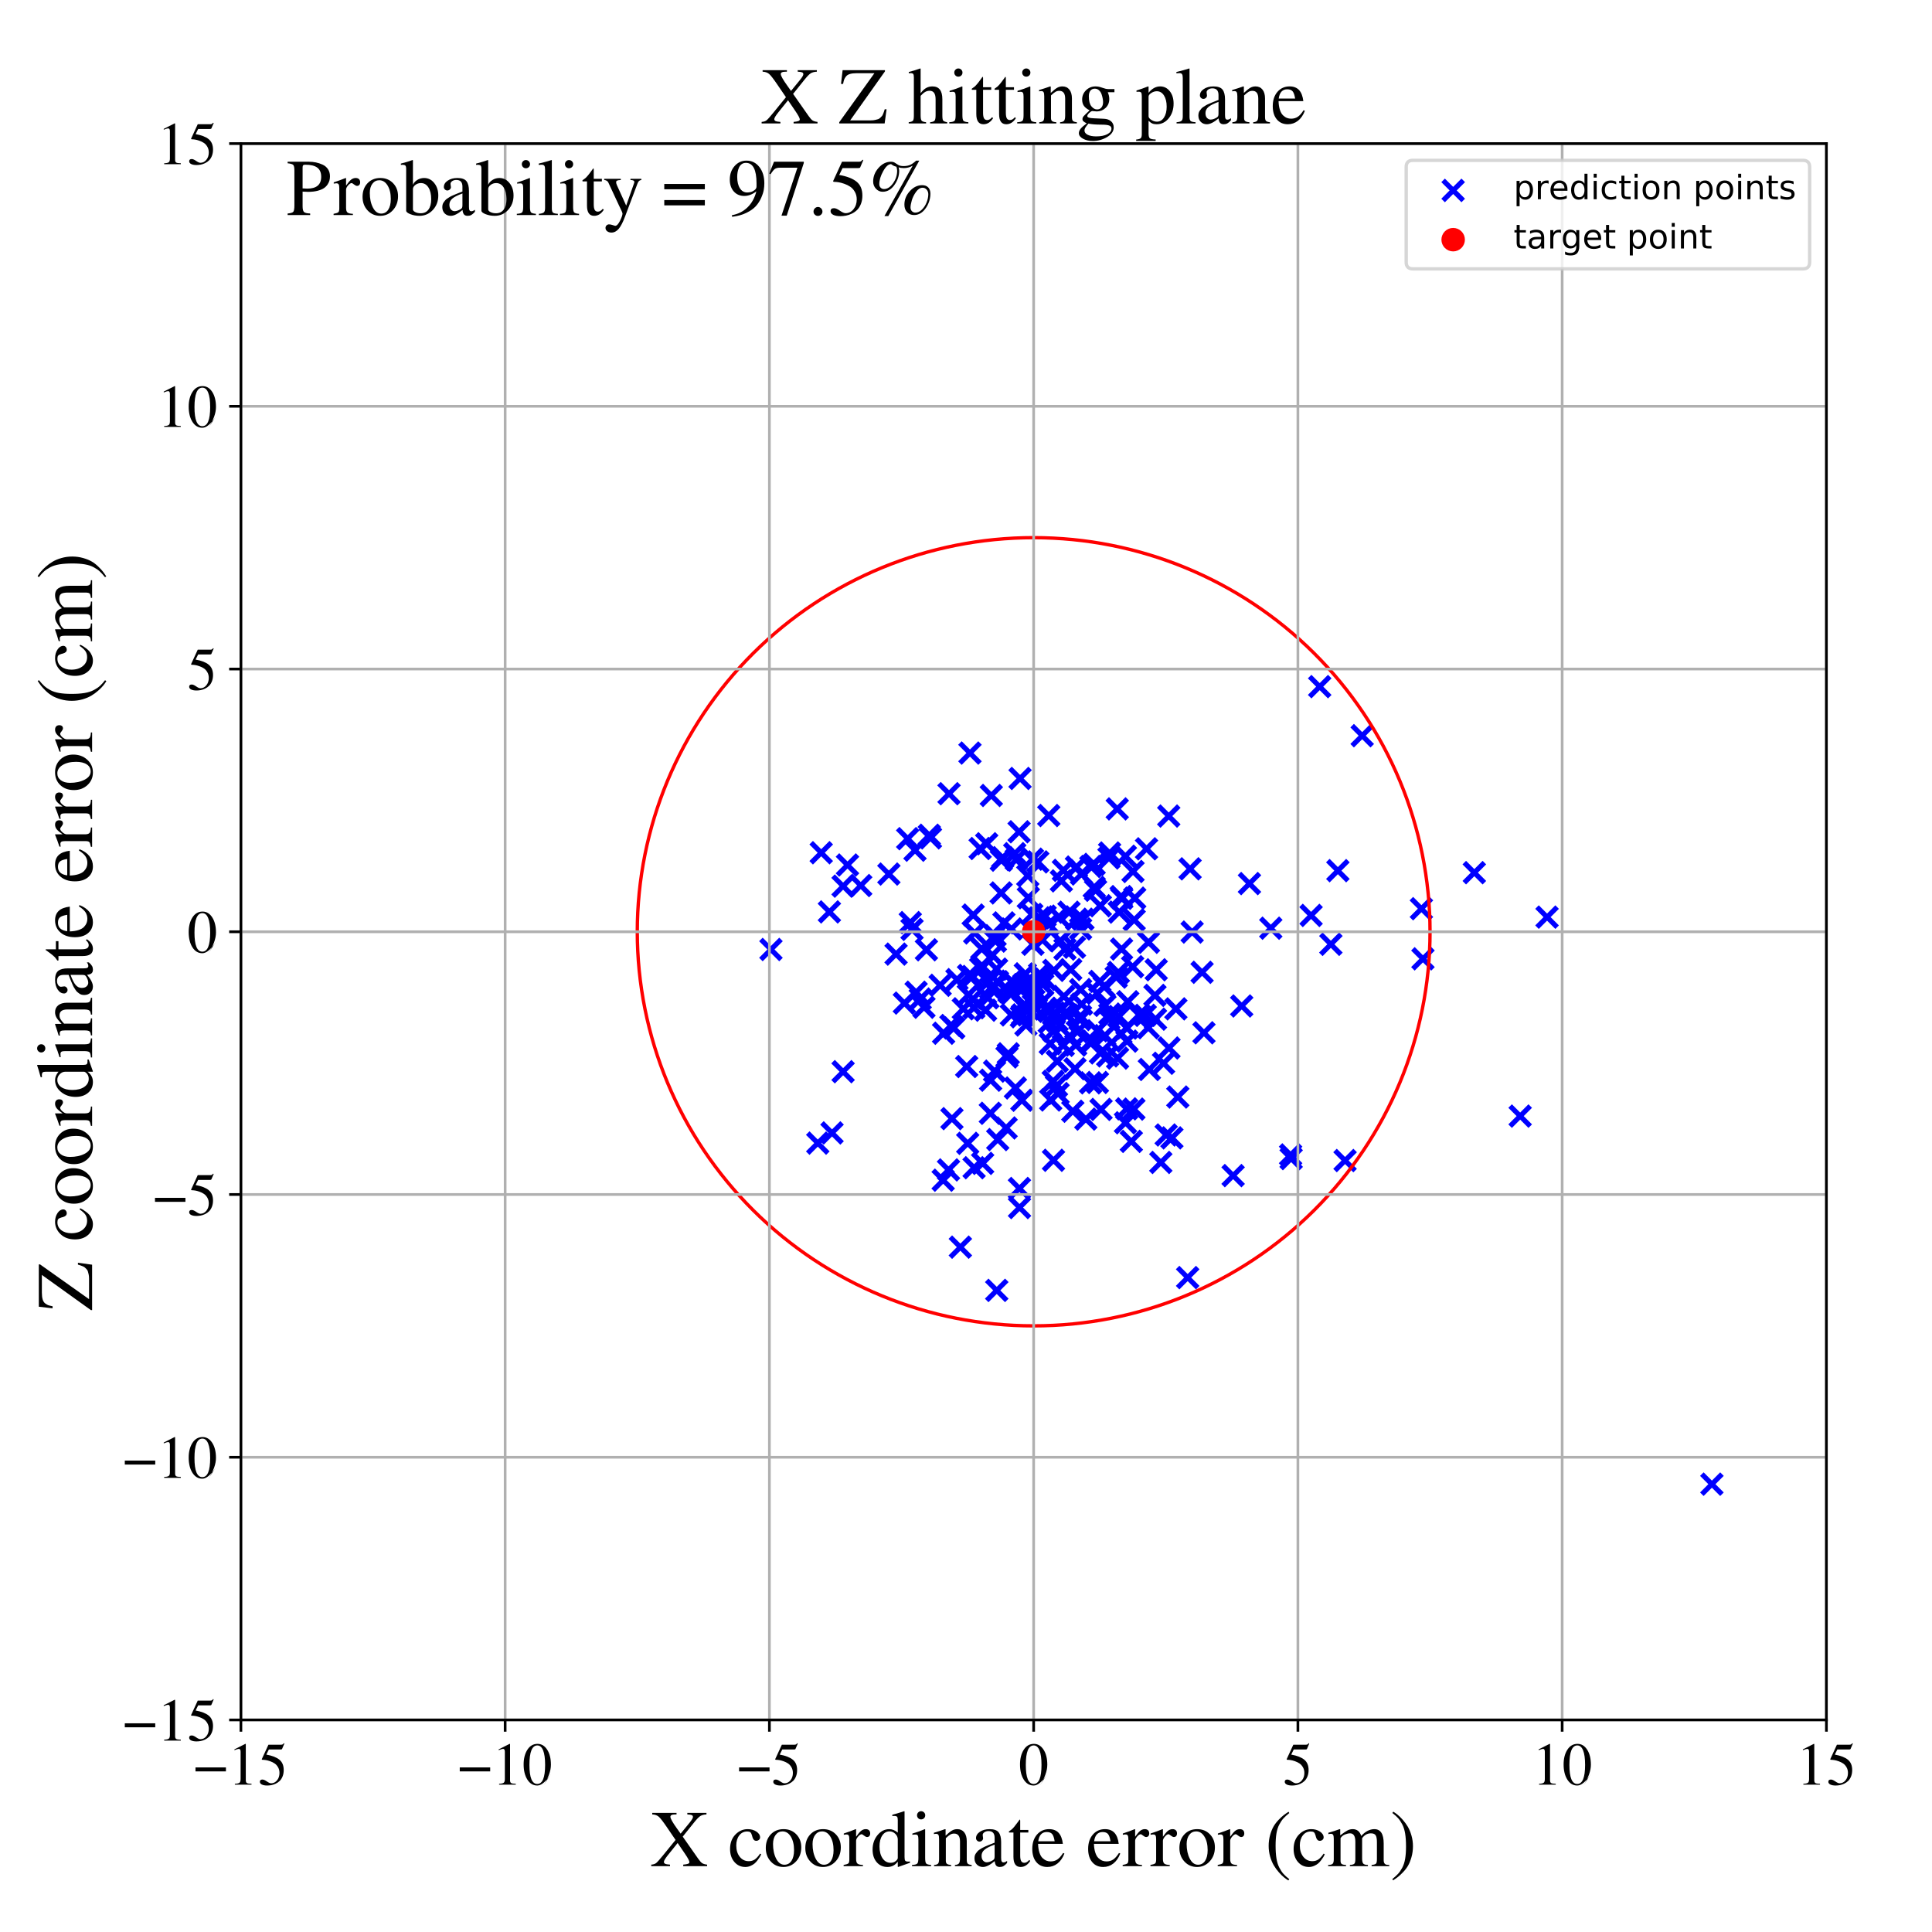 <?xml version="1.0" encoding="utf-8" standalone="no"?>
<!DOCTYPE svg PUBLIC "-//W3C//DTD SVG 1.1//EN"
  "http://www.w3.org/Graphics/SVG/1.1/DTD/svg11.dtd">
<!-- Created with matplotlib (https://matplotlib.org/) -->
<svg height="576pt" version="1.1" viewBox="0 0 576 576" width="576pt" xmlns="http://www.w3.org/2000/svg" xmlns:xlink="http://www.w3.org/1999/xlink">
 <defs>
  <style type="text/css">
*{stroke-linecap:butt;stroke-linejoin:round;}
  </style>
 </defs>
 <g id="figure_1">
  <g id="patch_1">
   <path d="M 0 576 
L 576 576 
L 576 0 
L 0 0 
z
" style="fill:#ffffff;"/>
  </g>
  <g id="axes_1">
   <g id="patch_2">
    <path d="M 71.822 512.784 
L 544.52 512.784 
L 544.52 42.802 
L 71.822 42.802 
z
" style="fill:#ffffff;"/>
   </g>
   <g id="PathCollection_1">
    <defs>
     <path d="M -3 3 
L 3 -3 
M -3 -3 
L 3 3 
" id="m26d4bd6fb9" style="stroke:#0000ff;stroke-width:1.5;"/>
    </defs>
    <g clip-path="url(#p804cdc2d14)">
     <use style="fill:#0000ff;stroke:#0000ff;stroke-width:1.5;" x="298.53" xlink:href="#m26d4bd6fb9" y="256.455"/>
     <use style="fill:#0000ff;stroke:#0000ff;stroke-width:1.5;" x="290.412" xlink:href="#m26d4bd6fb9" y="348.14"/>
     <use style="fill:#0000ff;stroke:#0000ff;stroke-width:1.5;" x="320.702" xlink:href="#m26d4bd6fb9" y="311.562"/>
     <use style="fill:#0000ff;stroke:#0000ff;stroke-width:1.5;" x="300.611" xlink:href="#m26d4bd6fb9" y="314.176"/>
     <use style="fill:#0000ff;stroke:#0000ff;stroke-width:1.5;" x="306.09" xlink:href="#m26d4bd6fb9" y="300.106"/>
     <use style="fill:#0000ff;stroke:#0000ff;stroke-width:1.5;" x="320.492" xlink:href="#m26d4bd6fb9" y="318.634"/>
     <use style="fill:#0000ff;stroke:#0000ff;stroke-width:1.5;" x="344.333" xlink:href="#m26d4bd6fb9" y="296.763"/>
     <use style="fill:#0000ff;stroke:#0000ff;stroke-width:1.5;" x="292.966" xlink:href="#m26d4bd6fb9" y="346.845"/>
     <use style="fill:#0000ff;stroke:#0000ff;stroke-width:1.5;" x="320.957" xlink:href="#m26d4bd6fb9" y="274.049"/>
     <use style="fill:#0000ff;stroke:#0000ff;stroke-width:1.5;" x="318.706" xlink:href="#m26d4bd6fb9" y="271.963"/>
     <use style="fill:#0000ff;stroke:#0000ff;stroke-width:1.5;" x="277.054" xlink:href="#m26d4bd6fb9" y="249.016"/>
     <use style="fill:#0000ff;stroke:#0000ff;stroke-width:1.5;" x="439.552" xlink:href="#m26d4bd6fb9" y="260.172"/>
     <use style="fill:#0000ff;stroke:#0000ff;stroke-width:1.5;" x="342.665" xlink:href="#m26d4bd6fb9" y="318.845"/>
     <use style="fill:#0000ff;stroke:#0000ff;stroke-width:1.5;" x="334.19" xlink:href="#m26d4bd6fb9" y="308.123"/>
     <use style="fill:#0000ff;stroke:#0000ff;stroke-width:1.5;" x="330.865" xlink:href="#m26d4bd6fb9" y="302.326"/>
     <use style="fill:#0000ff;stroke:#0000ff;stroke-width:1.5;" x="332.783" xlink:href="#m26d4bd6fb9" y="291.322"/>
     <use style="fill:#0000ff;stroke:#0000ff;stroke-width:1.5;" x="327.186" xlink:href="#m26d4bd6fb9" y="322.724"/>
     <use style="fill:#0000ff;stroke:#0000ff;stroke-width:1.5;" x="302.734" xlink:href="#m26d4bd6fb9" y="324.363"/>
     <use style="fill:#0000ff;stroke:#0000ff;stroke-width:1.5;" x="304.12" xlink:href="#m26d4bd6fb9" y="232.088"/>
     <use style="fill:#0000ff;stroke:#0000ff;stroke-width:1.5;" x="999.154" xlink:href="#m26d4bd6fb9" y="327.189"/>
     <use style="fill:#0000ff;stroke:#0000ff;stroke-width:1.5;" x="378.871" xlink:href="#m26d4bd6fb9" y="276.728"/>
     <use style="fill:#0000ff;stroke:#0000ff;stroke-width:1.5;" x="300.82" xlink:href="#m26d4bd6fb9" y="295.675"/>
     <use style="fill:#0000ff;stroke:#0000ff;stroke-width:1.5;" x="319.84" xlink:href="#m26d4bd6fb9" y="331.302"/>
     <use style="fill:#0000ff;stroke:#0000ff;stroke-width:1.5;" x="294.173" xlink:href="#m26d4bd6fb9" y="251.55"/>
     <use style="fill:#0000ff;stroke:#0000ff;stroke-width:1.5;" x="337.791" xlink:href="#m26d4bd6fb9" y="259.815"/>
     <use style="fill:#0000ff;stroke:#0000ff;stroke-width:1.5;" x="300.222" xlink:href="#m26d4bd6fb9" y="315.119"/>
     <use style="fill:#0000ff;stroke:#0000ff;stroke-width:1.5;" x="298.469" xlink:href="#m26d4bd6fb9" y="266.218"/>
     <use style="fill:#0000ff;stroke:#0000ff;stroke-width:1.5;" x="337.682" xlink:href="#m26d4bd6fb9" y="288.221"/>
     <use style="fill:#0000ff;stroke:#0000ff;stroke-width:1.5;" x="510.382" xlink:href="#m26d4bd6fb9" y="442.484"/>
     <use style="fill:#0000ff;stroke:#0000ff;stroke-width:1.5;" x="396.78" xlink:href="#m26d4bd6fb9" y="281.528"/>
     <use style="fill:#0000ff;stroke:#0000ff;stroke-width:1.5;" x="316.708" xlink:href="#m26d4bd6fb9" y="300.605"/>
     <use style="fill:#0000ff;stroke:#0000ff;stroke-width:1.5;" x="320.336" xlink:href="#m26d4bd6fb9" y="282.399"/>
     <use style="fill:#0000ff;stroke:#0000ff;stroke-width:1.5;" x="330.815" xlink:href="#m26d4bd6fb9" y="254.305"/>
     <use style="fill:#0000ff;stroke:#0000ff;stroke-width:1.5;" x="283.505" xlink:href="#m26d4bd6fb9" y="305.741"/>
     <use style="fill:#0000ff;stroke:#0000ff;stroke-width:1.5;" x="311.572" xlink:href="#m26d4bd6fb9" y="300.823"/>
     <use style="fill:#0000ff;stroke:#0000ff;stroke-width:1.5;" x="312.821" xlink:href="#m26d4bd6fb9" y="304.801"/>
     <use style="fill:#0000ff;stroke:#0000ff;stroke-width:1.5;" x="370.199" xlink:href="#m26d4bd6fb9" y="299.92"/>
     <use style="fill:#0000ff;stroke:#0000ff;stroke-width:1.5;" x="295.357" xlink:href="#m26d4bd6fb9" y="294.649"/>
     <use style="fill:#0000ff;stroke:#0000ff;stroke-width:1.5;" x="277.4" xlink:href="#m26d4bd6fb9" y="249.802"/>
     <use style="fill:#0000ff;stroke:#0000ff;stroke-width:1.5;" x="329.42" xlink:href="#m26d4bd6fb9" y="299.732"/>
     <use style="fill:#0000ff;stroke:#0000ff;stroke-width:1.5;" x="302.97" xlink:href="#m26d4bd6fb9" y="256.287"/>
     <use style="fill:#0000ff;stroke:#0000ff;stroke-width:1.5;" x="244.836" xlink:href="#m26d4bd6fb9" y="254.232"/>
     <use style="fill:#0000ff;stroke:#0000ff;stroke-width:1.5;" x="342.348" xlink:href="#m26d4bd6fb9" y="306.396"/>
     <use style="fill:#0000ff;stroke:#0000ff;stroke-width:1.5;" x="273.128" xlink:href="#m26d4bd6fb9" y="295.815"/>
     <use style="fill:#0000ff;stroke:#0000ff;stroke-width:1.5;" x="297.115" xlink:href="#m26d4bd6fb9" y="288.92"/>
     <use style="fill:#0000ff;stroke:#0000ff;stroke-width:1.5;" x="305.689" xlink:href="#m26d4bd6fb9" y="290.335"/>
     <use style="fill:#0000ff;stroke:#0000ff;stroke-width:1.5;" x="320.925" xlink:href="#m26d4bd6fb9" y="258.492"/>
     <use style="fill:#0000ff;stroke:#0000ff;stroke-width:1.5;" x="306.584" xlink:href="#m26d4bd6fb9" y="267.644"/>
     <use style="fill:#0000ff;stroke:#0000ff;stroke-width:1.5;" x="325.215" xlink:href="#m26d4bd6fb9" y="258.33"/>
     <use style="fill:#0000ff;stroke:#0000ff;stroke-width:1.5;" x="308.101" xlink:href="#m26d4bd6fb9" y="294.719"/>
     <use style="fill:#0000ff;stroke:#0000ff;stroke-width:1.5;" x="281.326" xlink:href="#m26d4bd6fb9" y="308.045"/>
     <use style="fill:#0000ff;stroke:#0000ff;stroke-width:1.5;" x="276.201" xlink:href="#m26d4bd6fb9" y="283.166"/>
     <use style="fill:#0000ff;stroke:#0000ff;stroke-width:1.5;" x="312.723" xlink:href="#m26d4bd6fb9" y="301.51"/>
     <use style="fill:#0000ff;stroke:#0000ff;stroke-width:1.5;" x="322.179" xlink:href="#m26d4bd6fb9" y="295.024"/>
     <use style="fill:#0000ff;stroke:#0000ff;stroke-width:1.5;" x="287.198" xlink:href="#m26d4bd6fb9" y="300.759"/>
     <use style="fill:#0000ff;stroke:#0000ff;stroke-width:1.5;" x="358.383" xlink:href="#m26d4bd6fb9" y="289.877"/>
     <use style="fill:#0000ff;stroke:#0000ff;stroke-width:1.5;" x="295.546" xlink:href="#m26d4bd6fb9" y="237.158"/>
     <use style="fill:#0000ff;stroke:#0000ff;stroke-width:1.5;" x="309.396" xlink:href="#m26d4bd6fb9" y="256.964"/>
     <use style="fill:#0000ff;stroke:#0000ff;stroke-width:1.5;" x="384.778" xlink:href="#m26d4bd6fb9" y="344.33"/>
     <use style="fill:#0000ff;stroke:#0000ff;stroke-width:1.5;" x="351.152" xlink:href="#m26d4bd6fb9" y="327.062"/>
     <use style="fill:#0000ff;stroke:#0000ff;stroke-width:1.5;" x="305.209" xlink:href="#m26d4bd6fb9" y="293.528"/>
     <use style="fill:#0000ff;stroke:#0000ff;stroke-width:1.5;" x="384.938" xlink:href="#m26d4bd6fb9" y="345.415"/>
     <use style="fill:#0000ff;stroke:#0000ff;stroke-width:1.5;" x="338.139" xlink:href="#m26d4bd6fb9" y="274.256"/>
     <use style="fill:#0000ff;stroke:#0000ff;stroke-width:1.5;" x="333.091" xlink:href="#m26d4bd6fb9" y="241.16"/>
     <use style="fill:#0000ff;stroke:#0000ff;stroke-width:1.5;" x="299.304" xlink:href="#m26d4bd6fb9" y="275.138"/>
     <use style="fill:#0000ff;stroke:#0000ff;stroke-width:1.5;" x="281.198" xlink:href="#m26d4bd6fb9" y="351.862"/>
     <use style="fill:#0000ff;stroke:#0000ff;stroke-width:1.5;" x="329.192" xlink:href="#m26d4bd6fb9" y="294.187"/>
     <use style="fill:#0000ff;stroke:#0000ff;stroke-width:1.5;" x="294.511" xlink:href="#m26d4bd6fb9" y="297.485"/>
     <use style="fill:#0000ff;stroke:#0000ff;stroke-width:1.5;" x="293.846" xlink:href="#m26d4bd6fb9" y="301.175"/>
     <use style="fill:#0000ff;stroke:#0000ff;stroke-width:1.5;" x="256.612" xlink:href="#m26d4bd6fb9" y="264.014"/>
     <use style="fill:#0000ff;stroke:#0000ff;stroke-width:1.5;" x="354.809" xlink:href="#m26d4bd6fb9" y="259.031"/>
     <use style="fill:#0000ff;stroke:#0000ff;stroke-width:1.5;" x="247.275" xlink:href="#m26d4bd6fb9" y="271.873"/>
     <use style="fill:#0000ff;stroke:#0000ff;stroke-width:1.5;" x="267.153" xlink:href="#m26d4bd6fb9" y="284.455"/>
     <use style="fill:#0000ff;stroke:#0000ff;stroke-width:1.5;" x="285.307" xlink:href="#m26d4bd6fb9" y="292.052"/>
     <use style="fill:#0000ff;stroke:#0000ff;stroke-width:1.5;" x="318.896" xlink:href="#m26d4bd6fb9" y="308.936"/>
     <use style="fill:#0000ff;stroke:#0000ff;stroke-width:1.5;" x="309.978" xlink:href="#m26d4bd6fb9" y="291.622"/>
     <use style="fill:#0000ff;stroke:#0000ff;stroke-width:1.5;" x="322.15" xlink:href="#m26d4bd6fb9" y="302.966"/>
     <use style="fill:#0000ff;stroke:#0000ff;stroke-width:1.5;" x="271.912" xlink:href="#m26d4bd6fb9" y="277.081"/>
     <use style="fill:#0000ff;stroke:#0000ff;stroke-width:1.5;" x="333.432" xlink:href="#m26d4bd6fb9" y="289.934"/>
     <use style="fill:#0000ff;stroke:#0000ff;stroke-width:1.5;" x="286.324" xlink:href="#m26d4bd6fb9" y="371.824"/>
     <use style="fill:#0000ff;stroke:#0000ff;stroke-width:1.5;" x="290.141" xlink:href="#m26d4bd6fb9" y="272.808"/>
     <use style="fill:#0000ff;stroke:#0000ff;stroke-width:1.5;" x="289.181" xlink:href="#m26d4bd6fb9" y="224.514"/>
     <use style="fill:#0000ff;stroke:#0000ff;stroke-width:1.5;" x="390.883" xlink:href="#m26d4bd6fb9" y="272.922"/>
     <use style="fill:#0000ff;stroke:#0000ff;stroke-width:1.5;" x="288.755" xlink:href="#m26d4bd6fb9" y="290.809"/>
     <use style="fill:#0000ff;stroke:#0000ff;stroke-width:1.5;" x="338.306" xlink:href="#m26d4bd6fb9" y="267.768"/>
     <use style="fill:#0000ff;stroke:#0000ff;stroke-width:1.5;" x="308.213" xlink:href="#m26d4bd6fb9" y="293.276"/>
     <use style="fill:#0000ff;stroke:#0000ff;stroke-width:1.5;" x="367.641" xlink:href="#m26d4bd6fb9" y="350.49"/>
     <use style="fill:#0000ff;stroke:#0000ff;stroke-width:1.5;" x="325.783" xlink:href="#m26d4bd6fb9" y="310.435"/>
     <use style="fill:#0000ff;stroke:#0000ff;stroke-width:1.5;" x="299.96" xlink:href="#m26d4bd6fb9" y="336.285"/>
     <use style="fill:#0000ff;stroke:#0000ff;stroke-width:1.5;" x="296.675" xlink:href="#m26d4bd6fb9" y="278.943"/>
     <use style="fill:#0000ff;stroke:#0000ff;stroke-width:1.5;" x="328.051" xlink:href="#m26d4bd6fb9" y="270.042"/>
     <use style="fill:#0000ff;stroke:#0000ff;stroke-width:1.5;" x="301.543" xlink:href="#m26d4bd6fb9" y="296.242"/>
     <use style="fill:#0000ff;stroke:#0000ff;stroke-width:1.5;" x="322.005" xlink:href="#m26d4bd6fb9" y="303.96"/>
     <use style="fill:#0000ff;stroke:#0000ff;stroke-width:1.5;" x="354.086" xlink:href="#m26d4bd6fb9" y="380.897"/>
     <use style="fill:#0000ff;stroke:#0000ff;stroke-width:1.5;" x="303.953" xlink:href="#m26d4bd6fb9" y="360.017"/>
     <use style="fill:#0000ff;stroke:#0000ff;stroke-width:1.5;" x="322.871" xlink:href="#m26d4bd6fb9" y="274.043"/>
     <use style="fill:#0000ff;stroke:#0000ff;stroke-width:1.5;" x="335.98" xlink:href="#m26d4bd6fb9" y="310.393"/>
     <use style="fill:#0000ff;stroke:#0000ff;stroke-width:1.5;" x="311.585" xlink:href="#m26d4bd6fb9" y="273.135"/>
     <use style="fill:#0000ff;stroke:#0000ff;stroke-width:1.5;" x="398.869" xlink:href="#m26d4bd6fb9" y="259.572"/>
     <use style="fill:#0000ff;stroke:#0000ff;stroke-width:1.5;" x="314.103" xlink:href="#m26d4bd6fb9" y="307.397"/>
     <use style="fill:#0000ff;stroke:#0000ff;stroke-width:1.5;" x="315.136" xlink:href="#m26d4bd6fb9" y="304.323"/>
     <use style="fill:#0000ff;stroke:#0000ff;stroke-width:1.5;" x="349.388" xlink:href="#m26d4bd6fb9" y="339.245"/>
     <use style="fill:#0000ff;stroke:#0000ff;stroke-width:1.5;" x="290.063" xlink:href="#m26d4bd6fb9" y="297.836"/>
     <use style="fill:#0000ff;stroke:#0000ff;stroke-width:1.5;" x="318.269" xlink:href="#m26d4bd6fb9" y="302.598"/>
     <use style="fill:#0000ff;stroke:#0000ff;stroke-width:1.5;" x="304.782" xlink:href="#m26d4bd6fb9" y="294.864"/>
     <use style="fill:#0000ff;stroke:#0000ff;stroke-width:1.5;" x="346.081" xlink:href="#m26d4bd6fb9" y="346.567"/>
     <use style="fill:#0000ff;stroke:#0000ff;stroke-width:1.5;" x="251.358" xlink:href="#m26d4bd6fb9" y="264.192"/>
     <use style="fill:#0000ff;stroke:#0000ff;stroke-width:1.5;" x="337.29" xlink:href="#m26d4bd6fb9" y="340.288"/>
     <use style="fill:#0000ff;stroke:#0000ff;stroke-width:1.5;" x="251.36" xlink:href="#m26d4bd6fb9" y="319.511"/>
     <use style="fill:#0000ff;stroke:#0000ff;stroke-width:1.5;" x="284.362" xlink:href="#m26d4bd6fb9" y="306.459"/>
     <use style="fill:#0000ff;stroke:#0000ff;stroke-width:1.5;" x="309.88" xlink:href="#m26d4bd6fb9" y="273.639"/>
     <use style="fill:#0000ff;stroke:#0000ff;stroke-width:1.5;" x="328.264" xlink:href="#m26d4bd6fb9" y="330.758"/>
     <use style="fill:#0000ff;stroke:#0000ff;stroke-width:1.5;" x="310.794" xlink:href="#m26d4bd6fb9" y="280.235"/>
     <use style="fill:#0000ff;stroke:#0000ff;stroke-width:1.5;" x="328.089" xlink:href="#m26d4bd6fb9" y="313.915"/>
     <use style="fill:#0000ff;stroke:#0000ff;stroke-width:1.5;" x="296.458" xlink:href="#m26d4bd6fb9" y="294.178"/>
     <use style="fill:#0000ff;stroke:#0000ff;stroke-width:1.5;" x="311.629" xlink:href="#m26d4bd6fb9" y="291.986"/>
     <use style="fill:#0000ff;stroke:#0000ff;stroke-width:1.5;" x="355.421" xlink:href="#m26d4bd6fb9" y="277.882"/>
     <use style="fill:#0000ff;stroke:#0000ff;stroke-width:1.5;" x="326.205" xlink:href="#m26d4bd6fb9" y="257.699"/>
     <use style="fill:#0000ff;stroke:#0000ff;stroke-width:1.5;" x="322.462" xlink:href="#m26d4bd6fb9" y="299.37"/>
     <use style="fill:#0000ff;stroke:#0000ff;stroke-width:1.5;" x="329.406" xlink:href="#m26d4bd6fb9" y="308.753"/>
     <use style="fill:#0000ff;stroke:#0000ff;stroke-width:1.5;" x="288.689" xlink:href="#m26d4bd6fb9" y="296.641"/>
     <use style="fill:#0000ff;stroke:#0000ff;stroke-width:1.5;" x="248.059" xlink:href="#m26d4bd6fb9" y="337.765"/>
     <use style="fill:#0000ff;stroke:#0000ff;stroke-width:1.5;" x="348.513" xlink:href="#m26d4bd6fb9" y="312.443"/>
     <use style="fill:#0000ff;stroke:#0000ff;stroke-width:1.5;" x="265.008" xlink:href="#m26d4bd6fb9" y="260.586"/>
     <use style="fill:#0000ff;stroke:#0000ff;stroke-width:1.5;" x="304.518" xlink:href="#m26d4bd6fb9" y="303.141"/>
     <use style="fill:#0000ff;stroke:#0000ff;stroke-width:1.5;" x="335.981" xlink:href="#m26d4bd6fb9" y="306.518"/>
     <use style="fill:#0000ff;stroke:#0000ff;stroke-width:1.5;" x="335.898" xlink:href="#m26d4bd6fb9" y="330.586"/>
     <use style="fill:#0000ff;stroke:#0000ff;stroke-width:1.5;" x="330.233" xlink:href="#m26d4bd6fb9" y="314.799"/>
     <use style="fill:#0000ff;stroke:#0000ff;stroke-width:1.5;" x="316.432" xlink:href="#m26d4bd6fb9" y="262.632"/>
     <use style="fill:#0000ff;stroke:#0000ff;stroke-width:1.5;" x="317.505" xlink:href="#m26d4bd6fb9" y="302.183"/>
     <use style="fill:#0000ff;stroke:#0000ff;stroke-width:1.5;" x="274.349" xlink:href="#m26d4bd6fb9" y="297.849"/>
     <use style="fill:#0000ff;stroke:#0000ff;stroke-width:1.5;" x="341.447" xlink:href="#m26d4bd6fb9" y="302.711"/>
     <use style="fill:#0000ff;stroke:#0000ff;stroke-width:1.5;" x="327.913" xlink:href="#m26d4bd6fb9" y="292.594"/>
     <use style="fill:#0000ff;stroke:#0000ff;stroke-width:1.5;" x="270.615" xlink:href="#m26d4bd6fb9" y="250.043"/>
     <use style="fill:#0000ff;stroke:#0000ff;stroke-width:1.5;" x="275.471" xlink:href="#m26d4bd6fb9" y="300.304"/>
     <use style="fill:#0000ff;stroke:#0000ff;stroke-width:1.5;" x="301.518" xlink:href="#m26d4bd6fb9" y="302.582"/>
     <use style="fill:#0000ff;stroke:#0000ff;stroke-width:1.5;" x="305.869" xlink:href="#m26d4bd6fb9" y="305.596"/>
     <use style="fill:#0000ff;stroke:#0000ff;stroke-width:1.5;" x="307.494" xlink:href="#m26d4bd6fb9" y="297.566"/>
     <use style="fill:#0000ff;stroke:#0000ff;stroke-width:1.5;" x="347.678" xlink:href="#m26d4bd6fb9" y="338.381"/>
     <use style="fill:#0000ff;stroke:#0000ff;stroke-width:1.5;" x="344.497" xlink:href="#m26d4bd6fb9" y="303.853"/>
     <use style="fill:#0000ff;stroke:#0000ff;stroke-width:1.5;" x="313.25" xlink:href="#m26d4bd6fb9" y="327.95"/>
     <use style="fill:#0000ff;stroke:#0000ff;stroke-width:1.5;" x="327.09" xlink:href="#m26d4bd6fb9" y="296.123"/>
     <use style="fill:#0000ff;stroke:#0000ff;stroke-width:1.5;" x="330.621" xlink:href="#m26d4bd6fb9" y="255.791"/>
     <use style="fill:#0000ff;stroke:#0000ff;stroke-width:1.5;" x="314.001" xlink:href="#m26d4bd6fb9" y="322.364"/>
     <use style="fill:#0000ff;stroke:#0000ff;stroke-width:1.5;" x="322.168" xlink:href="#m26d4bd6fb9" y="276.921"/>
     <use style="fill:#0000ff;stroke:#0000ff;stroke-width:1.5;" x="282.786" xlink:href="#m26d4bd6fb9" y="348.789"/>
     <use style="fill:#0000ff;stroke:#0000ff;stroke-width:1.5;" x="317.001" xlink:href="#m26d4bd6fb9" y="311.656"/>
     <use style="fill:#0000ff;stroke:#0000ff;stroke-width:1.5;" x="290.342" xlink:href="#m26d4bd6fb9" y="300.445"/>
     <use style="fill:#0000ff;stroke:#0000ff;stroke-width:1.5;" x="288.209" xlink:href="#m26d4bd6fb9" y="317.97"/>
     <use style="fill:#0000ff;stroke:#0000ff;stroke-width:1.5;" x="333.588" xlink:href="#m26d4bd6fb9" y="303.061"/>
     <use style="fill:#0000ff;stroke:#0000ff;stroke-width:1.5;" x="301.551" xlink:href="#m26d4bd6fb9" y="276.958"/>
     <use style="fill:#0000ff;stroke:#0000ff;stroke-width:1.5;" x="296.516" xlink:href="#m26d4bd6fb9" y="319.348"/>
     <use style="fill:#0000ff;stroke:#0000ff;stroke-width:1.5;" x="306.419" xlink:href="#m26d4bd6fb9" y="261.086"/>
     <use style="fill:#0000ff;stroke:#0000ff;stroke-width:1.5;" x="424.233" xlink:href="#m26d4bd6fb9" y="285.858"/>
     <use style="fill:#0000ff;stroke:#0000ff;stroke-width:1.5;" x="348.446" xlink:href="#m26d4bd6fb9" y="243.297"/>
     <use style="fill:#0000ff;stroke:#0000ff;stroke-width:1.5;" x="307.943" xlink:href="#m26d4bd6fb9" y="281.524"/>
     <use style="fill:#0000ff;stroke:#0000ff;stroke-width:1.5;" x="288.514" xlink:href="#m26d4bd6fb9" y="340.87"/>
     <use style="fill:#0000ff;stroke:#0000ff;stroke-width:1.5;" x="322.417" xlink:href="#m26d4bd6fb9" y="260.575"/>
     <use style="fill:#0000ff;stroke:#0000ff;stroke-width:1.5;" x="302.494" xlink:href="#m26d4bd6fb9" y="293.397"/>
     <use style="fill:#0000ff;stroke:#0000ff;stroke-width:1.5;" x="319.222" xlink:href="#m26d4bd6fb9" y="289.061"/>
     <use style="fill:#0000ff;stroke:#0000ff;stroke-width:1.5;" x="269.623" xlink:href="#m26d4bd6fb9" y="299.059"/>
     <use style="fill:#0000ff;stroke:#0000ff;stroke-width:1.5;" x="401.013" xlink:href="#m26d4bd6fb9" y="345.997"/>
     <use style="fill:#0000ff;stroke:#0000ff;stroke-width:1.5;" x="297.384" xlink:href="#m26d4bd6fb9" y="292.662"/>
     <use style="fill:#0000ff;stroke:#0000ff;stroke-width:1.5;" x="294.685" xlink:href="#m26d4bd6fb9" y="292.747"/>
     <use style="fill:#0000ff;stroke:#0000ff;stroke-width:1.5;" x="312.674" xlink:href="#m26d4bd6fb9" y="243.139"/>
     <use style="fill:#0000ff;stroke:#0000ff;stroke-width:1.5;" x="243.808" xlink:href="#m26d4bd6fb9" y="340.804"/>
     <use style="fill:#0000ff;stroke:#0000ff;stroke-width:1.5;" x="303.933" xlink:href="#m26d4bd6fb9" y="354.331"/>
     <use style="fill:#0000ff;stroke:#0000ff;stroke-width:1.5;" x="327.148" xlink:href="#m26d4bd6fb9" y="307.303"/>
     <use style="fill:#0000ff;stroke:#0000ff;stroke-width:1.5;" x="313.129" xlink:href="#m26d4bd6fb9" y="311.154"/>
     <use style="fill:#0000ff;stroke:#0000ff;stroke-width:1.5;" x="317.161" xlink:href="#m26d4bd6fb9" y="297.064"/>
     <use style="fill:#0000ff;stroke:#0000ff;stroke-width:1.5;" x="295.862" xlink:href="#m26d4bd6fb9" y="284.761"/>
     <use style="fill:#0000ff;stroke:#0000ff;stroke-width:1.5;" x="326.63" xlink:href="#m26d4bd6fb9" y="265.427"/>
     <use style="fill:#0000ff;stroke:#0000ff;stroke-width:1.5;" x="297.167" xlink:href="#m26d4bd6fb9" y="384.71"/>
     <use style="fill:#0000ff;stroke:#0000ff;stroke-width:1.5;" x="316.104" xlink:href="#m26d4bd6fb9" y="280.512"/>
     <use style="fill:#0000ff;stroke:#0000ff;stroke-width:1.5;" x="292.687" xlink:href="#m26d4bd6fb9" y="282.879"/>
     <use style="fill:#0000ff;stroke:#0000ff;stroke-width:1.5;" x="334.268" xlink:href="#m26d4bd6fb9" y="267.307"/>
     <use style="fill:#0000ff;stroke:#0000ff;stroke-width:1.5;" x="321.2" xlink:href="#m26d4bd6fb9" y="307.567"/>
     <use style="fill:#0000ff;stroke:#0000ff;stroke-width:1.5;" x="301.557" xlink:href="#m26d4bd6fb9" y="292.501"/>
     <use style="fill:#0000ff;stroke:#0000ff;stroke-width:1.5;" x="309.94" xlink:href="#m26d4bd6fb9" y="290.372"/>
     <use style="fill:#0000ff;stroke:#0000ff;stroke-width:1.5;" x="282.941" xlink:href="#m26d4bd6fb9" y="236.629"/>
     <use style="fill:#0000ff;stroke:#0000ff;stroke-width:1.5;" x="292.374" xlink:href="#m26d4bd6fb9" y="288.667"/>
     <use style="fill:#0000ff;stroke:#0000ff;stroke-width:1.5;" x="358.941" xlink:href="#m26d4bd6fb9" y="307.915"/>
     <use style="fill:#0000ff;stroke:#0000ff;stroke-width:1.5;" x="295.34" xlink:href="#m26d4bd6fb9" y="322.049"/>
     <use style="fill:#0000ff;stroke:#0000ff;stroke-width:1.5;" x="314.088" xlink:href="#m26d4bd6fb9" y="345.924"/>
     <use style="fill:#0000ff;stroke:#0000ff;stroke-width:1.5;" x="315.456" xlink:href="#m26d4bd6fb9" y="326.03"/>
     <use style="fill:#0000ff;stroke:#0000ff;stroke-width:1.5;" x="336.236" xlink:href="#m26d4bd6fb9" y="298.659"/>
     <use style="fill:#0000ff;stroke:#0000ff;stroke-width:1.5;" x="307.814" xlink:href="#m26d4bd6fb9" y="256.152"/>
     <use style="fill:#0000ff;stroke:#0000ff;stroke-width:1.5;" x="304.661" xlink:href="#m26d4bd6fb9" y="328.024"/>
     <use style="fill:#0000ff;stroke:#0000ff;stroke-width:1.5;" x="317.504" xlink:href="#m26d4bd6fb9" y="282.969"/>
     <use style="fill:#0000ff;stroke:#0000ff;stroke-width:1.5;" x="341.824" xlink:href="#m26d4bd6fb9" y="253.06"/>
     <use style="fill:#0000ff;stroke:#0000ff;stroke-width:1.5;" x="315.694" xlink:href="#m26d4bd6fb9" y="273.349"/>
     <use style="fill:#0000ff;stroke:#0000ff;stroke-width:1.5;" x="325.429" xlink:href="#m26d4bd6fb9" y="310.312"/>
     <use style="fill:#0000ff;stroke:#0000ff;stroke-width:1.5;" x="314.181" xlink:href="#m26d4bd6fb9" y="289.301"/>
     <use style="fill:#0000ff;stroke:#0000ff;stroke-width:1.5;" x="461.234" xlink:href="#m26d4bd6fb9" y="273.427"/>
     <use style="fill:#0000ff;stroke:#0000ff;stroke-width:1.5;" x="295.253" xlink:href="#m26d4bd6fb9" y="331.912"/>
     <use style="fill:#0000ff;stroke:#0000ff;stroke-width:1.5;" x="272.797" xlink:href="#m26d4bd6fb9" y="253.476"/>
     <use style="fill:#0000ff;stroke:#0000ff;stroke-width:1.5;" x="453.218" xlink:href="#m26d4bd6fb9" y="332.748"/>
     <use style="fill:#0000ff;stroke:#0000ff;stroke-width:1.5;" x="317.038" xlink:href="#m26d4bd6fb9" y="259.485"/>
     <use style="fill:#0000ff;stroke:#0000ff;stroke-width:1.5;" x="333.192" xlink:href="#m26d4bd6fb9" y="315.464"/>
     <use style="fill:#0000ff;stroke:#0000ff;stroke-width:1.5;" x="293.069" xlink:href="#m26d4bd6fb9" y="288.275"/>
     <use style="fill:#0000ff;stroke:#0000ff;stroke-width:1.5;" x="315.205" xlink:href="#m26d4bd6fb9" y="316.395"/>
     <use style="fill:#0000ff;stroke:#0000ff;stroke-width:1.5;" x="229.851" xlink:href="#m26d4bd6fb9" y="283.076"/>
     <use style="fill:#0000ff;stroke:#0000ff;stroke-width:1.5;" x="302.527" xlink:href="#m26d4bd6fb9" y="254.504"/>
     <use style="fill:#0000ff;stroke:#0000ff;stroke-width:1.5;" x="283.811" xlink:href="#m26d4bd6fb9" y="333.503"/>
     <use style="fill:#0000ff;stroke:#0000ff;stroke-width:1.5;" x="271.39" xlink:href="#m26d4bd6fb9" y="275.052"/>
     <use style="fill:#0000ff;stroke:#0000ff;stroke-width:1.5;" x="335.541" xlink:href="#m26d4bd6fb9" y="334.735"/>
     <use style="fill:#0000ff;stroke:#0000ff;stroke-width:1.5;" x="346.897" xlink:href="#m26d4bd6fb9" y="317"/>
     <use style="fill:#0000ff;stroke:#0000ff;stroke-width:1.5;" x="339.6" xlink:href="#m26d4bd6fb9" y="302.571"/>
     <use style="fill:#0000ff;stroke:#0000ff;stroke-width:1.5;" x="342.402" xlink:href="#m26d4bd6fb9" y="280.928"/>
     <use style="fill:#0000ff;stroke:#0000ff;stroke-width:1.5;" x="310.881" xlink:href="#m26d4bd6fb9" y="293.542"/>
     <use style="fill:#0000ff;stroke:#0000ff;stroke-width:1.5;" x="334.377" xlink:href="#m26d4bd6fb9" y="282.95"/>
     <use style="fill:#0000ff;stroke:#0000ff;stroke-width:1.5;" x="323.724" xlink:href="#m26d4bd6fb9" y="333.645"/>
     <use style="fill:#0000ff;stroke:#0000ff;stroke-width:1.5;" x="298.936" xlink:href="#m26d4bd6fb9" y="255.705"/>
     <use style="fill:#0000ff;stroke:#0000ff;stroke-width:1.5;" x="296.768" xlink:href="#m26d4bd6fb9" y="280.571"/>
     <use style="fill:#0000ff;stroke:#0000ff;stroke-width:1.5;" x="303.832" xlink:href="#m26d4bd6fb9" y="247.981"/>
     <use style="fill:#0000ff;stroke:#0000ff;stroke-width:1.5;" x="423.775" xlink:href="#m26d4bd6fb9" y="270.914"/>
     <use style="fill:#0000ff;stroke:#0000ff;stroke-width:1.5;" x="406.122" xlink:href="#m26d4bd6fb9" y="219.335"/>
     <use style="fill:#0000ff;stroke:#0000ff;stroke-width:1.5;" x="335.517" xlink:href="#m26d4bd6fb9" y="255.274"/>
     <use style="fill:#0000ff;stroke:#0000ff;stroke-width:1.5;" x="289.91" xlink:href="#m26d4bd6fb9" y="291.118"/>
     <use style="fill:#0000ff;stroke:#0000ff;stroke-width:1.5;" x="372.505" xlink:href="#m26d4bd6fb9" y="263.426"/>
     <use style="fill:#0000ff;stroke:#0000ff;stroke-width:1.5;" x="333.693" xlink:href="#m26d4bd6fb9" y="271.932"/>
     <use style="fill:#0000ff;stroke:#0000ff;stroke-width:1.5;" x="312.616" xlink:href="#m26d4bd6fb9" y="275.488"/>
     <use style="fill:#0000ff;stroke:#0000ff;stroke-width:1.5;" x="330.565" xlink:href="#m26d4bd6fb9" y="303.789"/>
     <use style="fill:#0000ff;stroke:#0000ff;stroke-width:1.5;" x="304.851" xlink:href="#m26d4bd6fb9" y="302.566"/>
     <use style="fill:#0000ff;stroke:#0000ff;stroke-width:1.5;" x="325.133" xlink:href="#m26d4bd6fb9" y="322.831"/>
     <use style="fill:#0000ff;stroke:#0000ff;stroke-width:1.5;" x="314.348" xlink:href="#m26d4bd6fb9" y="302.011"/>
     <use style="fill:#0000ff;stroke:#0000ff;stroke-width:1.5;" x="290.586" xlink:href="#m26d4bd6fb9" y="278.145"/>
     <use style="fill:#0000ff;stroke:#0000ff;stroke-width:1.5;" x="338.056" xlink:href="#m26d4bd6fb9" y="330.666"/>
     <use style="fill:#0000ff;stroke:#0000ff;stroke-width:1.5;" x="314.98" xlink:href="#m26d4bd6fb9" y="323.757"/>
     <use style="fill:#0000ff;stroke:#0000ff;stroke-width:1.5;" x="393.453" xlink:href="#m26d4bd6fb9" y="204.711"/>
     <use style="fill:#0000ff;stroke:#0000ff;stroke-width:1.5;" x="350.574" xlink:href="#m26d4bd6fb9" y="300.781"/>
     <use style="fill:#0000ff;stroke:#0000ff;stroke-width:1.5;" x="280.288" xlink:href="#m26d4bd6fb9" y="293.754"/>
     <use style="fill:#0000ff;stroke:#0000ff;stroke-width:1.5;" x="344.708" xlink:href="#m26d4bd6fb9" y="289.126"/>
     <use style="fill:#0000ff;stroke:#0000ff;stroke-width:1.5;" x="326.232" xlink:href="#m26d4bd6fb9" y="264.538"/>
     <use style="fill:#0000ff;stroke:#0000ff;stroke-width:1.5;" x="307.617" xlink:href="#m26d4bd6fb9" y="272.626"/>
     <use style="fill:#0000ff;stroke:#0000ff;stroke-width:1.5;" x="297.462" xlink:href="#m26d4bd6fb9" y="339.75"/>
     <use style="fill:#0000ff;stroke:#0000ff;stroke-width:1.5;" x="292.213" xlink:href="#m26d4bd6fb9" y="252.974"/>
     <use style="fill:#0000ff;stroke:#0000ff;stroke-width:1.5;" x="-1" xlink:href="#m26d4bd6fb9" y="499.249"/>
     <use style="fill:#0000ff;stroke:#0000ff;stroke-width:1.5;" x="-1" xlink:href="#m26d4bd6fb9" y="500.293"/>
     <use style="fill:#0000ff;stroke:#0000ff;stroke-width:1.5;" x="304.983" xlink:href="#m26d4bd6fb9" y="300.142"/>
     <use style="fill:#0000ff;stroke:#0000ff;stroke-width:1.5;" x="308.952" xlink:href="#m26d4bd6fb9" y="300.781"/>
     <use style="fill:#0000ff;stroke:#0000ff;stroke-width:1.5;" x="310.69" xlink:href="#m26d4bd6fb9" y="298.705"/>
     <use style="fill:#0000ff;stroke:#0000ff;stroke-width:1.5;" x="252.671" xlink:href="#m26d4bd6fb9" y="257.891"/>
     <use style="fill:#0000ff;stroke:#0000ff;stroke-width:1.5;" x="334.454" xlink:href="#m26d4bd6fb9" y="267.823"/>
    </g>
   </g>
   <g id="PathCollection_2">
    <defs>
     <path d="M 0 3 
C 0.796 3 1.559 2.684 2.121 2.121 
C 2.684 1.559 3 0.796 3 0 
C 3 -0.796 2.684 -1.559 2.121 -2.121 
C 1.559 -2.684 0.796 -3 0 -3 
C -0.796 -3 -1.559 -2.684 -2.121 -2.121 
C -2.684 -1.559 -3 -0.796 -3 0 
C -3 0.796 -2.684 1.559 -2.121 2.121 
C -1.559 2.684 -0.796 3 0 3 
z
" id="m346afd6301" style="stroke:#ff0000;"/>
    </defs>
    <g clip-path="url(#p804cdc2d14)">
     <use style="fill:#ff0000;stroke:#ff0000;" x="308.171" xlink:href="#m346afd6301" y="277.793"/>
    </g>
   </g>
   <g id="patch_3">
    <path clip-path="url(#p804cdc2d14)" d="M 308.171 395.288 
C 339.511 395.288 369.572 382.908 391.733 360.875 
C 413.894 338.841 426.346 308.953 426.346 277.793 
C 426.346 246.633 413.894 216.745 391.733 194.711 
C 369.572 172.677 339.511 160.297 308.171 160.297 
C 276.831 160.297 246.77 172.677 224.609 194.711 
C 202.448 216.745 189.997 246.633 189.997 277.793 
C 189.997 308.953 202.448 338.841 224.609 360.875 
C 246.77 382.908 276.831 395.288 308.171 395.288 
z
" style="fill:none;stroke:#ff0000;stroke-linejoin:miter;"/>
   </g>
   <g id="matplotlib.axis_1">
    <g id="xtick_1">
     <g id="line2d_1">
      <path clip-path="url(#p804cdc2d14)" d="M 71.822 512.784 
L 71.822 42.802 
" style="fill:none;stroke:#b0b0b0;stroke-linecap:square;stroke-width:0.8;"/>
     </g>
     <g id="line2d_2">
      <defs>
       <path d="M 0 0 
L 0 3.5 
" id="m6473fa742e" style="stroke:#000000;stroke-width:0.8;"/>
      </defs>
      <g>
       <use style="stroke:#000000;stroke-width:0.8;" x="71.822" xlink:href="#m6473fa742e" y="512.784"/>
      </g>
     </g>
     <g id="text_1">
      <!-- −15 -->
      <defs>
       <path d="M 3 22 
L 3 28.594 
L 53.406 28.594 
L 53.406 22 
z
" id="FreeSerif-8722"/>
       <path d="M 18.297 59.297 
Q 16.5 59.297 11.094 57.094 
L 11.094 58.5 
L 29.094 67.594 
L 29.906 67.406 
L 29.906 7.406 
Q 29.906 3.797 31.703 2.688 
Q 33.5 1.594 39.406 1.5 
L 39.406 0 
L 11.797 0 
L 11.797 1.5 
Q 17.406 1.703 19.344 3.141 
Q 21.297 4.594 21.297 9.297 
L 21.297 54.594 
Q 21.297 59.297 18.297 59.297 
z
" id="FreeSerif-49"/>
       <path d="M 35.703 19.406 
Q 35.703 24.703 33.344 28.797 
Q 31 32.906 27.641 35.156 
Q 24.297 37.406 20.141 38.844 
Q 16 40.297 12.953 40.75 
Q 9.906 41.203 7.594 41.203 
Q 6.406 41.203 6.406 42 
Q 6.406 42.297 6.5 42.5 
L 17.406 66.203 
L 38.297 66.203 
Q 39.906 66.203 40.844 66.703 
Q 41.797 67.203 42.906 68.797 
L 43.797 68.094 
L 40 59.203 
Q 39.594 58.297 37.703 58.297 
L 18.094 58.297 
L 13.906 49.797 
Q 28.5 47.203 35.594 41.344 
Q 42.703 35.5 42.703 24.203 
Q 42.703 18.297 40.844 13.688 
Q 39 9.094 36.141 6.297 
Q 33.297 3.5 29.547 1.703 
Q 25.797 -0.094 22.344 -0.75 
Q 18.906 -1.406 15.406 -1.406 
Q 9.797 -1.406 6.5 0.25 
Q 3.203 1.906 3.203 4.797 
Q 3.203 8.5 7.5 8.5 
Q 10.297 8.5 14.75 5.391 
Q 19.203 2.297 21.797 2.297 
Q 27.703 2.297 31.703 7.25 
Q 35.703 12.203 35.703 19.406 
z
" id="FreeSerif-53"/>
      </defs>
      <g transform="translate(57.746 532.077)scale(0.18 -0.18)">
       <use xlink:href="#FreeSerif-8722"/>
       <use x="56.4" xlink:href="#FreeSerif-49"/>
       <use x="106.4" xlink:href="#FreeSerif-53"/>
      </g>
     </g>
    </g>
    <g id="xtick_2">
     <g id="line2d_3">
      <path clip-path="url(#p804cdc2d14)" d="M 150.605 512.784 
L 150.605 42.802 
" style="fill:none;stroke:#b0b0b0;stroke-linecap:square;stroke-width:0.8;"/>
     </g>
     <g id="line2d_4">
      <g>
       <use style="stroke:#000000;stroke-width:0.8;" x="150.605" xlink:href="#m6473fa742e" y="512.784"/>
      </g>
     </g>
     <g id="text_2">
      <!-- −10 -->
      <defs>
       <path d="M 47.594 17.797 
Q 35.203 -1.406 25 -1.406 
Q 14.797 -1.406 8.594 8.391 
Q 2.406 18.203 2.406 33.594 
Q 2.406 48.094 8.594 57.844 
Q 14.797 67.594 25.406 67.594 
Q 35.203 67.594 41.391 58 
Q 47.594 48.406 47.594 33 
Q 47.594 17.797 35.203 -1.406 
z
M 25.094 65 
Q 12 65 12 32.703 
Q 12 1.203 25 1.203 
Q 38 1.203 38 32.797 
Q 38 48.5 34.703 56.75 
Q 31.406 65 25.094 65 
z
" id="FreeSerif-48"/>
      </defs>
      <g transform="translate(136.529 532.077)scale(0.18 -0.18)">
       <use xlink:href="#FreeSerif-8722"/>
       <use x="56.4" xlink:href="#FreeSerif-49"/>
       <use x="106.4" xlink:href="#FreeSerif-48"/>
      </g>
     </g>
    </g>
    <g id="xtick_3">
     <g id="line2d_5">
      <path clip-path="url(#p804cdc2d14)" d="M 229.388 512.784 
L 229.388 42.802 
" style="fill:none;stroke:#b0b0b0;stroke-linecap:square;stroke-width:0.8;"/>
     </g>
     <g id="line2d_6">
      <g>
       <use style="stroke:#000000;stroke-width:0.8;" x="229.388" xlink:href="#m6473fa742e" y="512.784"/>
      </g>
     </g>
     <g id="text_3">
      <!-- −5 -->
      <g transform="translate(219.812 532.077)scale(0.18 -0.18)">
       <use xlink:href="#FreeSerif-8722"/>
       <use x="56.4" xlink:href="#FreeSerif-53"/>
      </g>
     </g>
    </g>
    <g id="xtick_4">
     <g id="line2d_7">
      <path clip-path="url(#p804cdc2d14)" d="M 308.171 512.784 
L 308.171 42.802 
" style="fill:none;stroke:#b0b0b0;stroke-linecap:square;stroke-width:0.8;"/>
     </g>
     <g id="line2d_8">
      <g>
       <use style="stroke:#000000;stroke-width:0.8;" x="308.171" xlink:href="#m6473fa742e" y="512.784"/>
      </g>
     </g>
     <g id="text_4">
      <!-- 0 -->
      <g transform="translate(303.671 532.077)scale(0.18 -0.18)">
       <use xlink:href="#FreeSerif-48"/>
      </g>
     </g>
    </g>
    <g id="xtick_5">
     <g id="line2d_9">
      <path clip-path="url(#p804cdc2d14)" d="M 386.954 512.784 
L 386.954 42.802 
" style="fill:none;stroke:#b0b0b0;stroke-linecap:square;stroke-width:0.8;"/>
     </g>
     <g id="line2d_10">
      <g>
       <use style="stroke:#000000;stroke-width:0.8;" x="386.954" xlink:href="#m6473fa742e" y="512.784"/>
      </g>
     </g>
     <g id="text_5">
      <!-- 5 -->
      <g transform="translate(382.454 532.077)scale(0.18 -0.18)">
       <use xlink:href="#FreeSerif-53"/>
      </g>
     </g>
    </g>
    <g id="xtick_6">
     <g id="line2d_11">
      <path clip-path="url(#p804cdc2d14)" d="M 465.737 512.784 
L 465.737 42.802 
" style="fill:none;stroke:#b0b0b0;stroke-linecap:square;stroke-width:0.8;"/>
     </g>
     <g id="line2d_12">
      <g>
       <use style="stroke:#000000;stroke-width:0.8;" x="465.737" xlink:href="#m6473fa742e" y="512.784"/>
      </g>
     </g>
     <g id="text_6">
      <!-- 10 -->
      <g transform="translate(456.737 532.077)scale(0.18 -0.18)">
       <use xlink:href="#FreeSerif-49"/>
       <use x="50" xlink:href="#FreeSerif-48"/>
      </g>
     </g>
    </g>
    <g id="xtick_7">
     <g id="line2d_13">
      <path clip-path="url(#p804cdc2d14)" d="M 544.52 512.784 
L 544.52 42.802 
" style="fill:none;stroke:#b0b0b0;stroke-linecap:square;stroke-width:0.8;"/>
     </g>
     <g id="line2d_14">
      <g>
       <use style="stroke:#000000;stroke-width:0.8;" x="544.52" xlink:href="#m6473fa742e" y="512.784"/>
      </g>
     </g>
     <g id="text_7">
      <!-- 15 -->
      <g transform="translate(535.52 532.077)scale(0.18 -0.18)">
       <use xlink:href="#FreeSerif-49"/>
       <use x="50" xlink:href="#FreeSerif-53"/>
      </g>
     </g>
    </g>
    <g id="text_8">
     <!-- X coordinate error (cm) -->
     <defs>
      <path d="M 69.594 66.203 
L 69.594 64.297 
Q 64.703 64 62.047 62.344 
Q 59.406 60.703 54.703 54.906 
L 40.094 36.703 
L 59.297 9.297 
Q 62.297 5 64.297 3.703 
Q 66.297 2.406 70.406 1.906 
L 70.406 0 
L 40.703 0 
L 40.703 1.906 
Q 44.797 2.297 46.594 2.938 
Q 48.406 3.594 48.406 5 
Q 48.406 7.203 43.297 14.797 
L 33.797 28.797 
L 21.906 14 
Q 16.703 7.5 16.703 5.406 
Q 16.703 3.703 18.297 2.953 
Q 19.906 2.203 24.297 1.906 
L 24.297 0 
L 1 0 
L 1 1.906 
Q 4.906 2.203 7 3.797 
Q 9.094 5.406 15.5 13.297 
L 31.203 32.594 
L 20.297 48.594 
Q 13.297 58.906 10.25 61.5 
Q 7.203 64.094 2.203 64.297 
L 2.203 66.203 
L 32.406 66.203 
L 32.406 64.297 
L 29.594 64.203 
Q 24.797 64.094 24.797 61.297 
Q 24.797 58.094 33.297 46.297 
L 37.5 40.406 
L 48.797 54.203 
Q 52.797 59.203 52.797 61.094 
Q 52.797 62.797 51.344 63.438 
Q 49.906 64.094 45.797 64.297 
L 45.797 66.203 
z
" id="FreeSerif-88"/>
      <path id="FreeSerif-32"/>
      <path d="M 2.5 21.297 
Q 2.5 32.406 9.047 39.203 
Q 15.594 46 24.406 46 
Q 30.703 46 35.25 42.953 
Q 39.797 39.906 39.797 35.703 
Q 39.797 34 38.391 32.75 
Q 37 31.5 35 31.5 
Q 31.594 31.5 30.297 36.094 
L 29.703 38.297 
Q 28.906 41.094 27.703 42.094 
Q 26.5 43.094 23.797 43.094 
Q 17.703 43.094 13.953 38.25 
Q 10.203 33.406 10.203 25.703 
Q 10.203 17.094 14.547 11.641 
Q 18.906 6.203 25.703 6.203 
Q 30 6.203 33.094 8.25 
Q 36.203 10.297 39.797 15.594 
L 41.203 14.703 
Q 40.203 12.703 39.453 11.391 
Q 38.703 10.094 36.75 7.5 
Q 34.797 4.906 32.891 3.297 
Q 31 1.703 27.891 0.344 
Q 24.797 -1 21.5 -1 
Q 13.203 -1 7.844 5.25 
Q 2.5 11.5 2.5 21.297 
z
" id="FreeSerif-99"/>
      <path d="M 24.594 46 
Q 34.203 46 40.391 39.594 
Q 46.594 33.203 46.594 23.406 
Q 46.594 13 40.188 6 
Q 33.797 -1 24.391 -1 
Q 15 -1 8.75 5.75 
Q 2.5 12.5 2.5 22.594 
Q 2.5 32.906 8.641 39.453 
Q 14.797 46 24.594 46 
z
M 11.5 27.5 
Q 11.5 16.797 15.391 9.297 
Q 19.297 1.797 25.594 1.797 
Q 31.203 1.797 34.391 6.594 
Q 37.594 11.406 37.594 19.906 
Q 37.594 30.203 33.594 36.703 
Q 29.594 43.203 23.297 43.203 
Q 18 43.203 14.75 38.891 
Q 11.5 34.594 11.5 27.5 
z
" id="FreeSerif-111"/>
      <path d="M 30.094 36.203 
Q 28.594 36.203 26.391 37.953 
Q 24.203 39.703 23.5 39.703 
Q 21.5 39.703 19 36.797 
Q 16.5 33.906 16.5 31.5 
L 16.5 9 
Q 16.5 4.703 18.203 3.203 
Q 19.906 1.703 25 1.5 
L 25 0 
L 1 0 
L 1 1.5 
Q 5.797 2.406 6.938 3.5 
Q 8.094 4.594 8.094 8.406 
L 8.094 33.406 
Q 8.094 36.703 7.344 38.047 
Q 6.594 39.406 4.703 39.406 
Q 3.094 39.406 1.203 39 
L 1.203 40.594 
Q 9.203 43.203 16 46 
L 16.5 45.797 
L 16.5 36.594 
Q 20.203 41.906 22.797 43.953 
Q 25.406 46 28.5 46 
Q 31.094 46 32.547 44.594 
Q 34 43.203 34 40.703 
Q 34 38.594 32.953 37.391 
Q 31.906 36.203 30.094 36.203 
z
" id="FreeSerif-114"/>
      <path d="M 34.203 -1 
L 33.797 -0.703 
L 33.797 5.703 
Q 29 -1 21 -1 
Q 12.703 -1 7.594 4.953 
Q 2.5 10.906 2.5 20.5 
Q 2.5 31.094 8.594 38.547 
Q 14.703 46 23.297 46 
Q 28.703 46 33.797 41.703 
L 33.797 57.297 
Q 33.797 60.406 32.891 61.406 
Q 32 62.406 29.203 62.406 
Q 27.797 62.406 27 62.297 
L 27 63.906 
Q 36.094 66.297 41.703 68.297 
L 42.203 68.094 
L 42.203 11.406 
Q 42.203 7.906 43.047 6.797 
Q 43.906 5.703 46.594 5.703 
Q 47.094 5.703 48.906 5.797 
L 48.906 4.203 
z
M 24.906 4.203 
Q 28.703 4.203 31.25 6.344 
Q 33.797 8.5 33.797 10.203 
L 33.797 33.203 
Q 33.797 37.203 30.688 40.203 
Q 27.594 43.203 23.594 43.203 
Q 17.906 43.203 14.5 38.094 
Q 11.094 33 11.094 24.5 
Q 11.094 15.297 14.891 9.75 
Q 18.703 4.203 24.906 4.203 
z
" id="FreeSerif-100"/>
      <path d="M 6.203 39.297 
Q 4 39.297 2 39 
L 2 40.5 
Q 9 42.5 17.5 46 
L 17.906 45.703 
L 17.906 10.203 
Q 17.906 4.797 19.156 3.344 
Q 20.406 1.906 25.297 1.5 
L 25.297 0 
L 1.594 0 
L 1.594 1.5 
Q 6.797 1.797 8.141 3.297 
Q 9.5 4.797 9.5 10.203 
L 9.5 33.406 
Q 9.5 36.703 8.75 38 
Q 8 39.297 6.203 39.297 
z
M 12.797 68.297 
Q 15 68.297 16.5 66.797 
Q 18 65.297 18 63.203 
Q 18 61 16.5 59.547 
Q 15 58.094 12.797 58.094 
Q 10.703 58.094 9.25 59.594 
Q 7.797 61.094 7.797 63.188 
Q 7.797 65.297 9.297 66.797 
Q 10.797 68.297 12.797 68.297 
z
" id="FreeSerif-105"/>
      <path d="M 1 39.797 
L 1 41.5 
Q 8.406 43.703 14.797 46 
L 15.5 45.797 
L 15.5 37.906 
Q 20.594 42.703 23.547 44.344 
Q 26.5 46 30 46 
Q 35.5 46 38.641 42.047 
Q 41.797 38.094 41.797 31 
L 41.797 8.094 
Q 41.797 4.406 43 3.156 
Q 44.203 1.906 47.906 1.5 
L 47.906 0 
L 27.094 0 
L 27.094 1.5 
Q 30.906 1.797 32.156 3.5 
Q 33.406 5.203 33.406 9.906 
L 33.406 30.797 
Q 33.406 40.5 26.094 40.5 
Q 23.594 40.5 21.5 39.344 
Q 19.406 38.203 15.797 34.797 
L 15.797 6.703 
Q 15.797 4 17.188 2.891 
Q 18.594 1.797 22.406 1.5 
L 22.406 0 
L 1.203 0 
L 1.203 1.5 
Q 5 1.797 6.203 3.25 
Q 7.406 4.703 7.406 9 
L 7.406 33.797 
Q 7.406 37.5 6.594 38.844 
Q 5.797 40.203 3.703 40.203 
Q 1.797 40.203 1 39.797 
z
" id="FreeSerif-110"/>
      <path d="M 2.5 9.703 
Q 2.5 11.5 2.891 13.047 
Q 3.297 14.594 4.297 15.938 
Q 5.297 17.297 6.188 18.391 
Q 7.094 19.5 8.891 20.641 
Q 10.703 21.797 11.891 22.547 
Q 13.094 23.297 15.547 24.344 
Q 18 25.406 19.297 25.953 
Q 20.594 26.5 23.391 27.594 
Q 26.203 28.703 27.5 29.203 
L 27.5 35.297 
Q 27.5 43.594 19.906 43.594 
Q 16.906 43.594 14.797 42.141 
Q 12.703 40.703 12.703 38.703 
Q 12.703 37.906 12.953 36.5 
Q 13.203 35.094 13.203 34.703 
Q 13.203 33 11.844 31.75 
Q 10.5 30.5 8.703 30.5 
Q 7 30.5 5.703 31.797 
Q 4.406 33.094 4.406 34.797 
Q 4.406 39.5 9.25 42.75 
Q 14.094 46 21.203 46 
Q 29.406 46 32.5 42.047 
Q 35.594 38.094 35.594 30 
L 35.594 10.5 
Q 35.594 7.203 36.25 5.953 
Q 36.906 4.703 38.594 4.703 
Q 40.703 4.703 43 6.594 
L 43 4 
Q 40.406 1.094 38.453 0.047 
Q 36.5 -1 34 -1 
Q 30.906 -1 29.453 0.703 
Q 28 2.406 27.594 6.297 
Q 19 -1 13 -1 
Q 8.406 -1 5.453 2 
Q 2.5 5 2.5 9.703 
z
M 27.5 12.297 
L 27.5 26.797 
Q 18.5 23.5 14.891 20.391 
Q 11.297 17.297 11.297 12.906 
Q 11.297 8.797 13.297 6.797 
Q 15.297 4.797 17.594 4.797 
Q 21 4.797 24.906 7.094 
Q 26.5 8 27 9 
Q 27.5 10 27.5 12.297 
z
" id="FreeSerif-97"/>
      <path d="M 25.906 45 
L 25.906 41.797 
L 15.797 41.797 
L 15.797 13.203 
Q 15.797 8.5 17 6.344 
Q 18.203 4.203 21 4.203 
Q 24.094 4.203 27 7.703 
L 28.297 6.594 
Q 23.5 -1 16.297 -1 
Q 7.406 -1 7.406 11.703 
L 7.406 41.797 
L 2.094 41.797 
Q 1.703 42.094 1.703 42.5 
Q 1.703 43 2 43.297 
Q 2.297 43.594 3.141 44.141 
Q 4 44.703 5.203 45.641 
Q 6.406 46.594 8.5 49.094 
Q 10.594 51.594 13.094 55.094 
Q 14.703 57.406 15.094 57.906 
Q 15.797 57.906 15.797 56.594 
L 15.797 45 
z
" id="FreeSerif-116"/>
      <path d="M 9.703 27.703 
Q 9.906 21.406 11.406 16.844 
Q 12.906 12.297 15.297 10.047 
Q 17.703 7.797 20.141 6.844 
Q 22.594 5.906 25.297 5.906 
Q 30.094 5.906 33.641 8.297 
Q 37.203 10.703 40.797 16.406 
L 42.406 15.703 
Q 39.297 7.594 33.797 3.297 
Q 28.297 -1 21.203 -1 
Q 12.594 -1 7.547 5.047 
Q 2.5 11.094 2.5 21.406 
Q 2.5 32.5 8.344 39.25 
Q 14.203 46 23.406 46 
Q 31 46 35.203 41.453 
Q 39.406 36.906 40.5 27.703 
z
M 9.906 30.906 
L 30.297 30.906 
Q 29.297 37.406 27.188 39.906 
Q 25.094 42.406 20.5 42.406 
Q 11.5 42.406 9.906 30.906 
z
" id="FreeSerif-101"/>
      <path d="M 29.203 -17.703 
Q 26.594 -16.094 23.797 -13.844 
Q 21 -11.594 17.453 -7.594 
Q 13.906 -3.594 11.203 0.953 
Q 8.5 5.5 6.641 11.891 
Q 4.797 18.297 4.797 25.203 
Q 4.797 32.406 6.641 38.844 
Q 8.5 45.297 11 49.547 
Q 13.5 53.797 17.344 57.75 
Q 21.203 61.703 23.703 63.594 
Q 26.203 65.5 29.5 67.594 
L 30.406 66 
Q 26 62.406 23.297 59.5 
Q 20.594 56.594 18.094 51.938 
Q 15.594 47.297 14.5 40.844 
Q 13.406 34.406 13.406 25.5 
Q 13.406 16.203 14.5 9.5 
Q 15.594 2.797 18.094 -1.953 
Q 20.594 -6.703 23.297 -9.703 
Q 26 -12.703 30.406 -16.094 
z
" id="FreeSerif-40"/>
      <path d="M 1.297 39.797 
L 1.297 41.5 
Q 8.5 43.5 15.297 46 
L 16 45.797 
L 16 38.297 
Q 22.203 43 25.203 44.5 
Q 28.203 46 31.5 46 
Q 39.406 46 42.094 37.594 
Q 49.906 46 58.406 46 
Q 70 46 70 28.203 
L 70 7.594 
Q 70 2 74.297 1.703 
L 76.906 1.5 
L 76.906 0 
L 55 0 
L 55 1.5 
Q 59.406 2 60.5 3.203 
Q 61.594 4.406 61.594 8.703 
L 61.594 29.797 
Q 61.594 36 60 38.391 
Q 58.406 40.797 54.094 40.797 
Q 47.5 40.797 43.203 34.703 
L 43.203 9.5 
Q 43.203 4.797 44.641 3.188 
Q 46.094 1.594 50.406 1.5 
L 50.406 0 
L 28 0 
L 28 1.5 
Q 32.297 1.797 33.547 3.094 
Q 34.797 4.406 34.797 8.594 
L 34.797 30.297 
Q 34.797 40.797 28.203 40.797 
Q 25.406 40.797 21.953 39.391 
Q 18.5 38 16.406 34.906 
L 16.406 6.703 
Q 16.406 3.797 17.797 2.75 
Q 19.203 1.703 23.203 1.5 
L 23.203 0 
L 1 0 
L 1 1.5 
Q 5.203 1.594 6.594 3 
Q 8 4.406 8 8.5 
L 8 33.797 
Q 8 37.406 7.25 38.797 
Q 6.5 40.203 4.5 40.203 
Q 3 40.203 1.297 39.797 
z
" id="FreeSerif-109"/>
      <path d="M 4.047 67.703 
Q 6.656 66.094 9.453 63.844 
Q 12.25 61.594 15.797 57.594 
Q 19.344 53.594 22.047 49.047 
Q 24.75 44.5 26.594 38.094 
Q 28.453 31.703 28.453 24.797 
Q 28.453 17.594 26.594 11.141 
Q 24.75 4.703 22.25 0.453 
Q 19.75 -3.797 15.891 -7.75 
Q 12.047 -11.703 9.547 -13.594 
Q 7.047 -15.5 3.75 -17.594 
L 2.844 -16 
Q 7.25 -12.406 9.953 -9.5 
Q 12.656 -6.594 15.156 -1.938 
Q 17.656 2.703 18.75 9.141 
Q 19.844 15.594 19.844 24.5 
Q 19.844 33.797 18.75 40.5 
Q 17.656 47.203 15.156 51.953 
Q 12.656 56.703 9.953 59.703 
Q 7.25 62.703 2.844 66.094 
z
" id="FreeSerif-41"/>
     </defs>
     <g transform="translate(193.922 556.375)scale(0.24 -0.24)">
      <use xlink:href="#FreeSerif-88"/>
      <use x="71.4" xlink:href="#FreeSerif-32"/>
      <use x="96.4" xlink:href="#FreeSerif-99"/>
      <use x="140.784" xlink:href="#FreeSerif-111"/>
      <use x="189.884" xlink:href="#FreeSerif-111"/>
      <use x="238.969" xlink:href="#FreeSerif-114"/>
      <use x="273.453" xlink:href="#FreeSerif-100"/>
      <use x="323.353" xlink:href="#FreeSerif-105"/>
      <use x="351.137" xlink:href="#FreeSerif-110"/>
      <use x="400.037" xlink:href="#FreeSerif-97"/>
      <use x="443.522" xlink:href="#FreeSerif-116"/>
      <use x="471.822" xlink:href="#FreeSerif-101"/>
      <use x="516.222" xlink:href="#FreeSerif-32"/>
      <use x="541.222" xlink:href="#FreeSerif-101"/>
      <use x="585.606" xlink:href="#FreeSerif-114"/>
      <use x="620.106" xlink:href="#FreeSerif-114"/>
      <use x="654.59" xlink:href="#FreeSerif-111"/>
      <use x="703.675" xlink:href="#FreeSerif-114"/>
      <use x="738.175" xlink:href="#FreeSerif-32"/>
      <use x="763.175" xlink:href="#FreeSerif-40"/>
      <use x="796.475" xlink:href="#FreeSerif-99"/>
      <use x="840.859" xlink:href="#FreeSerif-109"/>
      <use x="918.759" xlink:href="#FreeSerif-41"/>
     </g>
    </g>
   </g>
   <g id="matplotlib.axis_2">
    <g id="ytick_1">
     <g id="line2d_15">
      <path clip-path="url(#p804cdc2d14)" d="M 71.822 512.784 
L 544.52 512.784 
" style="fill:none;stroke:#b0b0b0;stroke-linecap:square;stroke-width:0.8;"/>
     </g>
     <g id="line2d_16">
      <defs>
       <path d="M 0 0 
L -3.5 0 
" id="me6f9b61b30" style="stroke:#000000;stroke-width:0.8;"/>
      </defs>
      <g>
       <use style="stroke:#000000;stroke-width:0.8;" x="71.822" xlink:href="#me6f9b61b30" y="512.784"/>
      </g>
     </g>
     <g id="text_9">
      <!-- −15 -->
      <g transform="translate(36.669 518.931)scale(0.18 -0.18)">
       <use xlink:href="#FreeSerif-8722"/>
       <use x="56.4" xlink:href="#FreeSerif-49"/>
       <use x="106.4" xlink:href="#FreeSerif-53"/>
      </g>
     </g>
    </g>
    <g id="ytick_2">
     <g id="line2d_17">
      <path clip-path="url(#p804cdc2d14)" d="M 71.822 434.454 
L 544.52 434.454 
" style="fill:none;stroke:#b0b0b0;stroke-linecap:square;stroke-width:0.8;"/>
     </g>
     <g id="line2d_18">
      <g>
       <use style="stroke:#000000;stroke-width:0.8;" x="71.822" xlink:href="#me6f9b61b30" y="434.454"/>
      </g>
     </g>
     <g id="text_10">
      <!-- −10 -->
      <g transform="translate(36.669 440.6)scale(0.18 -0.18)">
       <use xlink:href="#FreeSerif-8722"/>
       <use x="56.4" xlink:href="#FreeSerif-49"/>
       <use x="106.4" xlink:href="#FreeSerif-48"/>
      </g>
     </g>
    </g>
    <g id="ytick_3">
     <g id="line2d_19">
      <path clip-path="url(#p804cdc2d14)" d="M 71.822 356.123 
L 544.52 356.123 
" style="fill:none;stroke:#b0b0b0;stroke-linecap:square;stroke-width:0.8;"/>
     </g>
     <g id="line2d_20">
      <g>
       <use style="stroke:#000000;stroke-width:0.8;" x="71.822" xlink:href="#me6f9b61b30" y="356.123"/>
      </g>
     </g>
     <g id="text_11">
      <!-- −5 -->
      <g transform="translate(45.669 362.27)scale(0.18 -0.18)">
       <use xlink:href="#FreeSerif-8722"/>
       <use x="56.4" xlink:href="#FreeSerif-53"/>
      </g>
     </g>
    </g>
    <g id="ytick_4">
     <g id="line2d_21">
      <path clip-path="url(#p804cdc2d14)" d="M 71.822 277.793 
L 544.52 277.793 
" style="fill:none;stroke:#b0b0b0;stroke-linecap:square;stroke-width:0.8;"/>
     </g>
     <g id="line2d_22">
      <g>
       <use style="stroke:#000000;stroke-width:0.8;" x="71.822" xlink:href="#me6f9b61b30" y="277.793"/>
      </g>
     </g>
     <g id="text_12">
      <!-- 0 -->
      <g transform="translate(55.822 283.94)scale(0.18 -0.18)">
       <use xlink:href="#FreeSerif-48"/>
      </g>
     </g>
    </g>
    <g id="ytick_5">
     <g id="line2d_23">
      <path clip-path="url(#p804cdc2d14)" d="M 71.822 199.462 
L 544.52 199.462 
" style="fill:none;stroke:#b0b0b0;stroke-linecap:square;stroke-width:0.8;"/>
     </g>
     <g id="line2d_24">
      <g>
       <use style="stroke:#000000;stroke-width:0.8;" x="71.822" xlink:href="#me6f9b61b30" y="199.462"/>
      </g>
     </g>
     <g id="text_13">
      <!-- 5 -->
      <g transform="translate(55.822 205.609)scale(0.18 -0.18)">
       <use xlink:href="#FreeSerif-53"/>
      </g>
     </g>
    </g>
    <g id="ytick_6">
     <g id="line2d_25">
      <path clip-path="url(#p804cdc2d14)" d="M 71.822 121.132 
L 544.52 121.132 
" style="fill:none;stroke:#b0b0b0;stroke-linecap:square;stroke-width:0.8;"/>
     </g>
     <g id="line2d_26">
      <g>
       <use style="stroke:#000000;stroke-width:0.8;" x="71.822" xlink:href="#me6f9b61b30" y="121.132"/>
      </g>
     </g>
     <g id="text_14">
      <!-- 10 -->
      <g transform="translate(46.822 127.279)scale(0.18 -0.18)">
       <use xlink:href="#FreeSerif-49"/>
       <use x="50" xlink:href="#FreeSerif-48"/>
      </g>
     </g>
    </g>
    <g id="ytick_7">
     <g id="line2d_27">
      <path clip-path="url(#p804cdc2d14)" d="M 71.822 42.802 
L 544.52 42.802 
" style="fill:none;stroke:#b0b0b0;stroke-linecap:square;stroke-width:0.8;"/>
     </g>
     <g id="line2d_28">
      <g>
       <use style="stroke:#000000;stroke-width:0.8;" x="71.822" xlink:href="#me6f9b61b30" y="42.802"/>
      </g>
     </g>
     <g id="text_15">
      <!-- 15 -->
      <g transform="translate(46.822 48.948)scale(0.18 -0.18)">
       <use xlink:href="#FreeSerif-49"/>
       <use x="50" xlink:href="#FreeSerif-53"/>
      </g>
     </g>
    </g>
    <g id="text_16">
     <!-- Z coordinate error (cm) -->
     <defs>
      <path d="M 40.297 3.797 
Q 43.094 3.797 45.391 4.297 
Q 47.703 4.797 49.25 5.297 
Q 50.797 5.797 52.141 7.188 
Q 53.5 8.594 54.141 9.297 
Q 54.797 10 55.594 12.047 
Q 56.406 14.094 56.594 14.688 
Q 56.797 15.297 57.5 17.594 
L 59.797 17.594 
L 57.406 0 
L 1 0 
L 1 1.5 
L 44.703 62.406 
L 22.594 62.406 
Q 17.5 62.406 14.203 61.406 
Q 10.906 60.406 9.25 58.203 
Q 7.594 56 7 54.203 
Q 6.406 52.406 5.797 49.094 
L 3.203 49.094 
L 5.203 66.203 
L 57.797 66.203 
L 57.797 64.703 
L 14.594 3.797 
z
" id="FreeSerif-90"/>
     </defs>
     <g transform="translate(27.46 390.829)rotate(-90)scale(0.24 -0.24)">
      <use xlink:href="#FreeSerif-90"/>
      <use x="61.3" xlink:href="#FreeSerif-32"/>
      <use x="86.3" xlink:href="#FreeSerif-99"/>
      <use x="130.684" xlink:href="#FreeSerif-111"/>
      <use x="179.784" xlink:href="#FreeSerif-111"/>
      <use x="228.869" xlink:href="#FreeSerif-114"/>
      <use x="263.353" xlink:href="#FreeSerif-100"/>
      <use x="313.253" xlink:href="#FreeSerif-105"/>
      <use x="341.037" xlink:href="#FreeSerif-110"/>
      <use x="389.937" xlink:href="#FreeSerif-97"/>
      <use x="433.422" xlink:href="#FreeSerif-116"/>
      <use x="461.722" xlink:href="#FreeSerif-101"/>
      <use x="506.122" xlink:href="#FreeSerif-32"/>
      <use x="531.122" xlink:href="#FreeSerif-101"/>
      <use x="575.506" xlink:href="#FreeSerif-114"/>
      <use x="610.006" xlink:href="#FreeSerif-114"/>
      <use x="644.49" xlink:href="#FreeSerif-111"/>
      <use x="693.575" xlink:href="#FreeSerif-114"/>
      <use x="728.075" xlink:href="#FreeSerif-32"/>
      <use x="753.075" xlink:href="#FreeSerif-40"/>
      <use x="786.375" xlink:href="#FreeSerif-99"/>
      <use x="830.759" xlink:href="#FreeSerif-109"/>
      <use x="908.659" xlink:href="#FreeSerif-41"/>
     </g>
    </g>
   </g>
   <g id="patch_4">
    <path d="M 71.822 512.784 
L 71.822 42.802 
" style="fill:none;stroke:#000000;stroke-linecap:square;stroke-linejoin:miter;stroke-width:0.8;"/>
   </g>
   <g id="patch_5">
    <path d="M 544.52 512.784 
L 544.52 42.802 
" style="fill:none;stroke:#000000;stroke-linecap:square;stroke-linejoin:miter;stroke-width:0.8;"/>
   </g>
   <g id="patch_6">
    <path d="M 71.822 512.784 
L 544.52 512.784 
" style="fill:none;stroke:#000000;stroke-linecap:square;stroke-linejoin:miter;stroke-width:0.8;"/>
   </g>
   <g id="patch_7">
    <path d="M 71.822 42.802 
L 544.52 42.802 
" style="fill:none;stroke:#000000;stroke-linecap:square;stroke-linejoin:miter;stroke-width:0.8;"/>
   </g>
   <g id="text_17">
    <!-- Probability = 97.5% -->
    <defs>
     <path d="M 54.094 48.094 
Q 54.094 45.5 53.5 43.094 
Q 52.906 40.703 51.156 38 
Q 49.406 35.297 46.5 33.344 
Q 43.594 31.406 38.594 30.094 
Q 33.594 28.797 27 28.797 
Q 24 28.797 20.094 29.094 
L 20.094 10.906 
Q 20.094 5.406 21.844 3.75 
Q 23.594 2.094 29.5 1.906 
L 29.5 0 
L 1.5 0 
L 1.5 1.906 
Q 7.203 2.406 8.547 4.047 
Q 9.906 5.703 9.906 12 
L 9.906 55.297 
Q 9.906 60.703 8.5 62.203 
Q 7.094 63.703 1.5 64.297 
L 1.5 66.203 
L 27.906 66.203 
Q 32.406 66.203 36.594 65.344 
Q 40.797 64.5 44.938 62.594 
Q 49.094 60.703 51.594 57 
Q 54.094 53.297 54.094 48.094 
z
M 20.094 59.094 
L 20.094 33.094 
Q 23.594 32.797 25.797 32.797 
Q 43.203 32.797 43.203 47.5 
Q 43.203 55.203 38.391 58.844 
Q 33.594 62.5 23.5 62.5 
Q 21.5 62.5 20.797 61.797 
Q 20.094 61.094 20.094 59.094 
z
" id="FreeSerif-80"/>
     <path d="M 16 68.094 
L 16 37.5 
Q 17.5 41.203 21.391 43.594 
Q 25.297 46 29.906 46 
Q 37.406 46 42.453 39.75 
Q 47.5 33.5 47.5 24.297 
Q 47.5 13.594 40.75 6.297 
Q 34 -1 24.094 -1 
Q 18.094 -1 12.844 1.047 
Q 7.594 3.094 7.594 5.406 
L 7.594 57.297 
Q 7.594 60.406 6.641 61.406 
Q 5.703 62.406 2.703 62.406 
Q 1.594 62.406 1 62.297 
L 1 63.906 
Q 8.703 65.797 15.5 68.297 
z
M 16 32.203 
L 16 7 
Q 16 5.094 18.891 3.641 
Q 21.797 2.203 25.703 2.203 
Q 31.906 2.203 35.297 6.797 
Q 38.703 11.406 38.703 19.703 
Q 38.703 28.797 35.25 34.25 
Q 31.797 39.703 25.906 39.703 
Q 22 39.703 19 37.391 
Q 16 35.094 16 32.203 
z
" id="FreeSerif-98"/>
     <path d="M 1 62.297 
L 1 63.906 
Q 10.906 66.297 16.906 68.297 
L 17.297 68.094 
L 17.297 8.406 
Q 17.297 4.297 18.641 3.047 
Q 20 1.797 24.797 1.5 
L 24.797 0 
L 1.203 0 
L 1.203 1.5 
Q 5.906 1.906 7.406 3.297 
Q 8.906 4.703 8.906 8.703 
L 8.906 56.406 
Q 8.906 59.906 8 61.203 
Q 7.094 62.5 4.703 62.5 
Q 2.703 62.5 1 62.297 
z
" id="FreeSerif-108"/>
     <path d="M 14.203 -13.406 
Q 17 -13.406 20.094 -7.203 
Q 23.203 -1 23.203 1.906 
Q 23.203 3.203 18.797 12 
L 5.594 40.406 
Q 4.406 43 0.5 43.594 
L 0.5 45 
L 21.094 45 
L 21.094 43.5 
Q 17.906 43.406 16.594 42.797 
Q 15.297 42.203 15.297 40.797 
Q 15.297 39.297 16.297 37 
L 27.797 11.703 
L 37.5 39.297 
Q 37.906 40.203 37.906 41 
Q 37.906 43.5 33.094 43.5 
L 33.094 45 
L 46.594 45 
L 46.594 43.5 
Q 44.797 43.297 43.75 42.344 
Q 42.703 41.406 41.797 39 
L 26.406 -1.797 
Q 22.406 -12.594 18.453 -17.188 
Q 14.5 -21.797 9.5 -21.797 
Q 6.297 -21.797 4.188 -20.141 
Q 2.094 -18.5 2.094 -16 
Q 2.094 -14.203 3.391 -12.891 
Q 4.703 -11.594 6.406 -11.594 
Q 8.594 -11.594 11.094 -12.5 
Q 13.594 -13.406 14.203 -13.406 
z
" id="FreeSerif-121"/>
     <path d="M 53.406 38.594 
L 53.406 32 
L 3 32 
L 3 38.594 
z
M 53.406 18.594 
L 53.406 12 
L 3 12 
L 3 18.594 
z
" id="FreeSerif-61"/>
     <path d="M 5.906 -2.203 
L 5.594 -0.203 
Q 17 1.797 24.953 9.5 
Q 32.906 17.203 36 29.406 
Q 28.594 23.703 21 23.703 
Q 12.906 23.703 7.953 29.297 
Q 3 34.906 3 44 
Q 3 54.094 8.953 60.844 
Q 14.906 67.594 23.797 67.594 
Q 33.5 67.594 39.703 59.688 
Q 45.906 51.797 45.906 39.406 
Q 45.906 35.406 45.203 31.203 
Q 44.5 27 41.953 21.25 
Q 39.406 15.5 35.297 10.953 
Q 31.203 6.406 23.594 2.703 
Q 16 -1 5.906 -2.203 
z
M 24.594 28 
Q 26.5 28 28.891 28.547 
Q 31.297 29.094 33.75 30.938 
Q 36.203 32.797 36.203 35.5 
L 36.203 39.406 
Q 36.203 64.797 23 64.797 
Q 19.906 64.797 17.703 63.141 
Q 15.5 61.5 14.344 58.797 
Q 13.203 56.094 12.703 53.297 
Q 12.203 50.5 12.203 47.406 
Q 12.203 38.5 15.547 33.25 
Q 18.906 28 24.594 28 
z
" id="FreeSerif-57"/>
     <path d="M 44.906 66.203 
L 44.906 64.594 
L 23.703 -0.797 
L 17.203 -0.797 
L 37 58.797 
L 15.297 58.797 
Q 11.203 58.797 9.047 57.297 
Q 6.906 55.797 3.703 50.703 
L 2 51.5 
L 7.906 66.203 
z
" id="FreeSerif-55"/>
     <path d="M 12.5 10 
Q 14.797 10 16.438 8.297 
Q 18.094 6.594 18.094 4.297 
Q 18.094 2.094 16.391 0.5 
Q 14.703 -1.094 12.406 -1.094 
Q 10.203 -1.094 8.594 0.5 
Q 7 2.094 7 4.297 
Q 7 6.594 8.641 8.297 
Q 10.297 10 12.5 10 
z
" id="FreeSerif-46"/>
     <path d="M 66.906 37.094 
Q 71.797 37.094 74.5 34.297 
Q 77.203 31.5 77.203 26.406 
Q 77.203 20.594 74.891 14.891 
Q 72.594 9.203 68.594 5.094 
Q 63.5 0 56.906 0 
Q 51.5 0 48.203 3.547 
Q 44.906 7.094 44.906 12.906 
Q 44.906 22.297 51.656 29.688 
Q 58.406 37.094 66.906 37.094 
z
M 58.594 3 
Q 62.906 3 66.703 6.797 
Q 70.5 10.594 72.547 15.844 
Q 74.594 21.094 74.594 25.906 
Q 74.594 29.203 72.547 31.547 
Q 70.5 33.906 67.594 33.906 
Q 63 33.906 59.297 28.703 
Q 55.594 23.5 54.047 18.047 
Q 52.5 12.594 52.5 9.406 
Q 52.5 6.594 54.203 4.797 
Q 55.906 3 58.594 3 
z
M 28.203 66.203 
Q 31.297 66.203 33.188 64.844 
Q 35.094 63.5 37.438 62.141 
Q 39.797 60.797 43.906 60.797 
Q 48.594 60.797 52.047 62.297 
Q 55.5 63.797 59.5 67.594 
L 63.406 67.594 
L 24.906 -1.297 
L 20.094 -1.297 
L 55.203 61.297 
Q 50 58.297 44.203 58.297 
Q 40.297 58.297 37.703 59.297 
Q 38.406 56.797 38.406 54.906 
Q 38.406 45.594 32.453 37.25 
Q 26.5 28.906 17.906 28.906 
Q 13 28.906 9.547 32.656 
Q 6.094 36.406 6.094 41.594 
Q 6.094 51.094 12.844 58.641 
Q 19.594 66.203 28.203 66.203 
z
M 28.203 63.203 
Q 23.406 63.203 18.547 54.453 
Q 13.703 45.703 13.703 38.406 
Q 13.703 35.703 15.344 34 
Q 17 32.297 19.594 32.297 
Q 25.703 32.297 30.797 39.438 
Q 35.906 46.594 35.906 55.094 
Q 35.906 57 35 60 
Q 33 60.5 31.641 61.141 
Q 30.297 61.797 29.844 62.188 
Q 29.406 62.594 29 62.891 
Q 28.594 63.203 28.203 63.203 
z
" id="FreeSerif-37"/>
    </defs>
    <g transform="translate(85.393 64.108)scale(0.24 -0.24)">
     <use xlink:href="#FreeSerif-80"/>
     <use x="57.584" xlink:href="#FreeSerif-114"/>
     <use x="92.069" xlink:href="#FreeSerif-111"/>
     <use x="141.153" xlink:href="#FreeSerif-98"/>
     <use x="191.153" xlink:href="#FreeSerif-97"/>
     <use x="234.637" xlink:href="#FreeSerif-98"/>
     <use x="284.622" xlink:href="#FreeSerif-105"/>
     <use x="312.406" xlink:href="#FreeSerif-108"/>
     <use x="338.206" xlink:href="#FreeSerif-105"/>
     <use x="365.975" xlink:href="#FreeSerif-116"/>
     <use x="394.275" xlink:href="#FreeSerif-121"/>
     <use x="441.375" xlink:href="#FreeSerif-32"/>
     <use x="466.375" xlink:href="#FreeSerif-61"/>
     <use x="522.775" xlink:href="#FreeSerif-32"/>
     <use x="547.775" xlink:href="#FreeSerif-57"/>
     <use x="597.775" xlink:href="#FreeSerif-55"/>
     <use x="647.775" xlink:href="#FreeSerif-46"/>
     <use x="672.775" xlink:href="#FreeSerif-53"/>
     <use x="722.775" xlink:href="#FreeSerif-37"/>
    </g>
   </g>
   <g id="text_18">
    <!-- X Z hitting plane -->
    <defs>
     <path d="M 15.797 34.297 
L 15.797 10.203 
Q 15.797 5 17 3.5 
Q 18.203 2 22.594 1.5 
L 22.594 0 
L 1 0 
L 1 1.5 
Q 5.297 2.094 6.344 3.5 
Q 7.406 4.906 7.406 10.203 
L 7.406 57.297 
Q 7.406 60.5 6.547 61.5 
Q 5.703 62.5 2.797 62.5 
Q 2.094 62.5 1.094 62.297 
L 1.094 63.906 
Q 8.203 65.797 15.297 68.297 
L 15.797 68 
L 15.797 37.594 
Q 19.203 42.094 22.641 44.047 
Q 26.094 46 30.5 46 
Q 42.797 46 42.797 30.094 
L 42.797 10.203 
Q 42.797 5 43.75 3.641 
Q 44.703 2.297 48.797 1.5 
L 48.797 0 
L 27.594 0 
L 27.594 1.5 
Q 31.906 1.906 33.156 3.5 
Q 34.406 5.094 34.406 10.203 
L 34.406 30 
Q 34.406 40.594 26.906 40.594 
Q 24 40.594 21.453 39.141 
Q 18.906 37.703 15.797 34.297 
z
" id="FreeSerif-104"/>
     <path d="M 6 5.406 
Q 6 7.297 7.344 8.891 
Q 8.703 10.5 14.906 16.297 
Q 9.906 18.797 7.75 21.891 
Q 5.594 25 5.594 29.703 
Q 5.594 36.5 10.438 41.25 
Q 15.297 46 22.297 46 
Q 26.203 46 30.641 44.344 
Q 35.094 42.703 38 42.703 
L 45.703 42.703 
L 45.703 38.797 
L 37.406 38.797 
Q 39.297 34.5 39.297 30.406 
Q 39.297 23.5 34.641 19.203 
Q 30 14.906 23.703 14.906 
Q 22.5 14.906 18 15.406 
Q 16 14.797 14 12.688 
Q 12 10.594 12 9.094 
Q 12 6.703 19.797 6.406 
L 32.703 5.797 
Q 38.203 5.594 41.5 2.688 
Q 44.797 -0.203 44.797 -4.906 
Q 44.797 -12.094 36.547 -16.938 
Q 28.297 -21.797 18.797 -21.797 
Q 11.703 -21.797 6.594 -18.938 
Q 1.5 -16.094 1.5 -12.094 
Q 1.5 -9.297 3.75 -6.547 
Q 6 -3.797 11.297 0.094 
Q 8.203 1.594 7.094 2.688 
Q 6 3.797 6 5.406 
z
M 13.406 -0.203 
Q 10.297 -3.906 9.391 -5.5 
Q 8.5 -7.094 8.5 -8.797 
Q 8.5 -12.094 12.5 -14.094 
Q 16.5 -16.094 23.094 -16.094 
Q 31.594 -16.094 36.797 -13.391 
Q 42 -10.703 42 -6.406 
Q 42 -3.703 39.203 -2.594 
Q 36.406 -1.5 29.594 -1.5 
Q 19.5 -1.5 13.406 -0.203 
z
M 31.594 26.5 
Q 31.594 28.203 31.188 30.594 
Q 30.797 33 29.797 36.047 
Q 28.797 39.094 26.594 41.141 
Q 24.406 43.203 21.297 43.203 
Q 17.797 43.203 15.844 40.703 
Q 13.906 38.203 13.906 33.797 
Q 13.906 25.203 17.094 21.297 
Q 20.297 17.406 24.094 17.406 
Q 27.594 17.406 29.594 19.844 
Q 31.594 22.297 31.594 26.5 
z
" id="FreeSerif-103"/>
     <path d="M 1.406 39.297 
L 1.406 40.906 
Q 7.703 42.797 15.797 46 
L 16.406 45.797 
L 16.406 38.094 
Q 22.797 46 30.797 46 
Q 38.094 46 42.797 40 
Q 47.5 34 47.5 24.703 
Q 47.5 13.797 41.453 6.391 
Q 35.406 -1 26.5 -1 
Q 23.297 -1 21.141 -0.094 
Q 19 0.797 16.406 3.297 
L 16.406 -12.406 
Q 16.406 -17.094 18 -18.438 
Q 19.594 -19.797 25.203 -19.906 
L 25.203 -21.703 
L 1 -21.703 
L 1 -20 
Q 5.406 -19.594 6.703 -18.297 
Q 8 -17 8 -13.094 
L 8 33.703 
Q 8 37.203 7.203 38.297 
Q 6.406 39.406 3.906 39.406 
Q 2.297 39.406 1.406 39.297 
z
M 16.406 33.406 
L 16.406 8.797 
Q 16.406 6.594 19.844 4.391 
Q 23.297 2.203 26.797 2.203 
Q 32.203 2.203 35.547 7.344 
Q 38.906 12.5 38.906 20.797 
Q 38.906 29.5 35.547 34.75 
Q 32.203 40 26.594 40 
Q 23.094 40 19.75 37.797 
Q 16.406 35.594 16.406 33.406 
z
" id="FreeSerif-112"/>
    </defs>
    <g transform="translate(226.832 36.802)scale(0.24 -0.24)">
     <use xlink:href="#FreeSerif-88"/>
     <use x="71.4" xlink:href="#FreeSerif-32"/>
     <use x="96.4" xlink:href="#FreeSerif-90"/>
     <use x="157.7" xlink:href="#FreeSerif-32"/>
     <use x="182.7" xlink:href="#FreeSerif-104"/>
     <use x="232.5" xlink:href="#FreeSerif-105"/>
     <use x="260.269" xlink:href="#FreeSerif-116"/>
     <use x="288.569" xlink:href="#FreeSerif-116"/>
     <use x="316.869" xlink:href="#FreeSerif-105"/>
     <use x="344.653" xlink:href="#FreeSerif-110"/>
     <use x="393.553" xlink:href="#FreeSerif-103"/>
     <use x="440.253" xlink:href="#FreeSerif-32"/>
     <use x="465.253" xlink:href="#FreeSerif-112"/>
     <use x="515.237" xlink:href="#FreeSerif-108"/>
     <use x="541.037" xlink:href="#FreeSerif-97"/>
     <use x="584.537" xlink:href="#FreeSerif-110"/>
     <use x="633.422" xlink:href="#FreeSerif-101"/>
    </g>
   </g>
   <g id="legend_1">
    <g id="patch_8">
     <path d="M 421.24 80.158 
L 537.52 80.158 
Q 539.52 80.158 539.52 78.158 
L 539.52 49.802 
Q 539.52 47.802 537.52 47.802 
L 421.24 47.802 
Q 419.24 47.802 419.24 49.802 
L 419.24 78.158 
Q 419.24 80.158 421.24 80.158 
z
" style="fill:#ffffff;opacity:0.8;stroke:#cccccc;stroke-linejoin:miter;"/>
    </g>
    <g id="PathCollection_3">
     <g>
      <use style="fill:#0000ff;stroke:#0000ff;stroke-width:1.5;" x="433.24" xlink:href="#m26d4bd6fb9" y="56.775"/>
     </g>
    </g>
    <g id="text_19">
     <!-- prediction points -->
     <defs>
      <path d="M 18.109 8.203 
L 18.109 -20.797 
L 9.078 -20.797 
L 9.078 54.688 
L 18.109 54.688 
L 18.109 46.391 
Q 20.953 51.266 25.266 53.625 
Q 29.594 56 35.594 56 
Q 45.562 56 51.781 48.094 
Q 58.016 40.188 58.016 27.297 
Q 58.016 14.406 51.781 6.484 
Q 45.562 -1.422 35.594 -1.422 
Q 29.594 -1.422 25.266 0.953 
Q 20.953 3.328 18.109 8.203 
z
M 48.688 27.297 
Q 48.688 37.203 44.609 42.844 
Q 40.531 48.484 33.406 48.484 
Q 26.266 48.484 22.188 42.844 
Q 18.109 37.203 18.109 27.297 
Q 18.109 17.391 22.188 11.75 
Q 26.266 6.109 33.406 6.109 
Q 40.531 6.109 44.609 11.75 
Q 48.688 17.391 48.688 27.297 
z
" id="DejaVuSans-112"/>
      <path d="M 41.109 46.297 
Q 39.594 47.172 37.812 47.578 
Q 36.031 48 33.891 48 
Q 26.266 48 22.188 43.047 
Q 18.109 38.094 18.109 28.812 
L 18.109 0 
L 9.078 0 
L 9.078 54.688 
L 18.109 54.688 
L 18.109 46.188 
Q 20.953 51.172 25.484 53.578 
Q 30.031 56 36.531 56 
Q 37.453 56 38.578 55.875 
Q 39.703 55.766 41.062 55.516 
z
" id="DejaVuSans-114"/>
      <path d="M 56.203 29.594 
L 56.203 25.203 
L 14.891 25.203 
Q 15.484 15.922 20.484 11.062 
Q 25.484 6.203 34.422 6.203 
Q 39.594 6.203 44.453 7.469 
Q 49.312 8.734 54.109 11.281 
L 54.109 2.781 
Q 49.266 0.734 44.188 -0.344 
Q 39.109 -1.422 33.891 -1.422 
Q 20.797 -1.422 13.156 6.188 
Q 5.516 13.812 5.516 26.812 
Q 5.516 40.234 12.766 48.109 
Q 20.016 56 32.328 56 
Q 43.359 56 49.781 48.891 
Q 56.203 41.797 56.203 29.594 
z
M 47.219 32.234 
Q 47.125 39.594 43.094 43.984 
Q 39.062 48.391 32.422 48.391 
Q 24.906 48.391 20.391 44.141 
Q 15.875 39.891 15.188 32.172 
z
" id="DejaVuSans-101"/>
      <path d="M 45.406 46.391 
L 45.406 75.984 
L 54.391 75.984 
L 54.391 0 
L 45.406 0 
L 45.406 8.203 
Q 42.578 3.328 38.25 0.953 
Q 33.938 -1.422 27.875 -1.422 
Q 17.969 -1.422 11.734 6.484 
Q 5.516 14.406 5.516 27.297 
Q 5.516 40.188 11.734 48.094 
Q 17.969 56 27.875 56 
Q 33.938 56 38.25 53.625 
Q 42.578 51.266 45.406 46.391 
z
M 14.797 27.297 
Q 14.797 17.391 18.875 11.75 
Q 22.953 6.109 30.078 6.109 
Q 37.203 6.109 41.297 11.75 
Q 45.406 17.391 45.406 27.297 
Q 45.406 37.203 41.297 42.844 
Q 37.203 48.484 30.078 48.484 
Q 22.953 48.484 18.875 42.844 
Q 14.797 37.203 14.797 27.297 
z
" id="DejaVuSans-100"/>
      <path d="M 9.422 54.688 
L 18.406 54.688 
L 18.406 0 
L 9.422 0 
z
M 9.422 75.984 
L 18.406 75.984 
L 18.406 64.594 
L 9.422 64.594 
z
" id="DejaVuSans-105"/>
      <path d="M 48.781 52.594 
L 48.781 44.188 
Q 44.969 46.297 41.141 47.344 
Q 37.312 48.391 33.406 48.391 
Q 24.656 48.391 19.812 42.844 
Q 14.984 37.312 14.984 27.297 
Q 14.984 17.281 19.812 11.734 
Q 24.656 6.203 33.406 6.203 
Q 37.312 6.203 41.141 7.25 
Q 44.969 8.297 48.781 10.406 
L 48.781 2.094 
Q 45.016 0.344 40.984 -0.531 
Q 36.969 -1.422 32.422 -1.422 
Q 20.062 -1.422 12.781 6.344 
Q 5.516 14.109 5.516 27.297 
Q 5.516 40.672 12.859 48.328 
Q 20.219 56 33.016 56 
Q 37.156 56 41.109 55.141 
Q 45.062 54.297 48.781 52.594 
z
" id="DejaVuSans-99"/>
      <path d="M 18.312 70.219 
L 18.312 54.688 
L 36.812 54.688 
L 36.812 47.703 
L 18.312 47.703 
L 18.312 18.016 
Q 18.312 11.328 20.141 9.422 
Q 21.969 7.516 27.594 7.516 
L 36.812 7.516 
L 36.812 0 
L 27.594 0 
Q 17.188 0 13.234 3.875 
Q 9.281 7.766 9.281 18.016 
L 9.281 47.703 
L 2.688 47.703 
L 2.688 54.688 
L 9.281 54.688 
L 9.281 70.219 
z
" id="DejaVuSans-116"/>
      <path d="M 30.609 48.391 
Q 23.391 48.391 19.188 42.75 
Q 14.984 37.109 14.984 27.297 
Q 14.984 17.484 19.156 11.844 
Q 23.344 6.203 30.609 6.203 
Q 37.797 6.203 41.984 11.859 
Q 46.188 17.531 46.188 27.297 
Q 46.188 37.016 41.984 42.703 
Q 37.797 48.391 30.609 48.391 
z
M 30.609 56 
Q 42.328 56 49.016 48.375 
Q 55.719 40.766 55.719 27.297 
Q 55.719 13.875 49.016 6.219 
Q 42.328 -1.422 30.609 -1.422 
Q 18.844 -1.422 12.172 6.219 
Q 5.516 13.875 5.516 27.297 
Q 5.516 40.766 12.172 48.375 
Q 18.844 56 30.609 56 
z
" id="DejaVuSans-111"/>
      <path d="M 54.891 33.016 
L 54.891 0 
L 45.906 0 
L 45.906 32.719 
Q 45.906 40.484 42.875 44.328 
Q 39.844 48.188 33.797 48.188 
Q 26.516 48.188 22.312 43.547 
Q 18.109 38.922 18.109 30.906 
L 18.109 0 
L 9.078 0 
L 9.078 54.688 
L 18.109 54.688 
L 18.109 46.188 
Q 21.344 51.125 25.703 53.562 
Q 30.078 56 35.797 56 
Q 45.219 56 50.047 50.172 
Q 54.891 44.344 54.891 33.016 
z
" id="DejaVuSans-110"/>
      <path id="DejaVuSans-32"/>
      <path d="M 44.281 53.078 
L 44.281 44.578 
Q 40.484 46.531 36.375 47.5 
Q 32.281 48.484 27.875 48.484 
Q 21.188 48.484 17.844 46.438 
Q 14.5 44.391 14.5 40.281 
Q 14.5 37.156 16.891 35.375 
Q 19.281 33.594 26.516 31.984 
L 29.594 31.297 
Q 39.156 29.25 43.188 25.516 
Q 47.219 21.781 47.219 15.094 
Q 47.219 7.469 41.188 3.016 
Q 35.156 -1.422 24.609 -1.422 
Q 20.219 -1.422 15.453 -0.562 
Q 10.688 0.297 5.422 2 
L 5.422 11.281 
Q 10.406 8.688 15.234 7.391 
Q 20.062 6.109 24.812 6.109 
Q 31.156 6.109 34.562 8.281 
Q 37.984 10.453 37.984 14.406 
Q 37.984 18.062 35.516 20.016 
Q 33.062 21.969 24.703 23.781 
L 21.578 24.516 
Q 13.234 26.266 9.516 29.906 
Q 5.812 33.547 5.812 39.891 
Q 5.812 47.609 11.281 51.797 
Q 16.75 56 26.812 56 
Q 31.781 56 36.172 55.266 
Q 40.578 54.547 44.281 53.078 
z
" id="DejaVuSans-115"/>
     </defs>
     <g transform="translate(451.24 59.4)scale(0.1 -0.1)">
      <use xlink:href="#DejaVuSans-112"/>
      <use x="63.477" xlink:href="#DejaVuSans-114"/>
      <use x="104.559" xlink:href="#DejaVuSans-101"/>
      <use x="166.082" xlink:href="#DejaVuSans-100"/>
      <use x="229.559" xlink:href="#DejaVuSans-105"/>
      <use x="257.342" xlink:href="#DejaVuSans-99"/>
      <use x="312.322" xlink:href="#DejaVuSans-116"/>
      <use x="351.531" xlink:href="#DejaVuSans-105"/>
      <use x="379.314" xlink:href="#DejaVuSans-111"/>
      <use x="440.496" xlink:href="#DejaVuSans-110"/>
      <use x="503.875" xlink:href="#DejaVuSans-32"/>
      <use x="535.662" xlink:href="#DejaVuSans-112"/>
      <use x="599.139" xlink:href="#DejaVuSans-111"/>
      <use x="660.32" xlink:href="#DejaVuSans-105"/>
      <use x="688.104" xlink:href="#DejaVuSans-110"/>
      <use x="751.482" xlink:href="#DejaVuSans-116"/>
      <use x="790.691" xlink:href="#DejaVuSans-115"/>
     </g>
    </g>
    <g id="PathCollection_4">
     <g>
      <use style="fill:#ff0000;stroke:#ff0000;" x="433.24" xlink:href="#m346afd6301" y="71.453"/>
     </g>
    </g>
    <g id="text_20">
     <!-- target point -->
     <defs>
      <path d="M 34.281 27.484 
Q 23.391 27.484 19.188 25 
Q 14.984 22.516 14.984 16.5 
Q 14.984 11.719 18.141 8.906 
Q 21.297 6.109 26.703 6.109 
Q 34.188 6.109 38.703 11.406 
Q 43.219 16.703 43.219 25.484 
L 43.219 27.484 
z
M 52.203 31.203 
L 52.203 0 
L 43.219 0 
L 43.219 8.297 
Q 40.141 3.328 35.547 0.953 
Q 30.953 -1.422 24.312 -1.422 
Q 15.922 -1.422 10.953 3.297 
Q 6 8.016 6 15.922 
Q 6 25.141 12.172 29.828 
Q 18.359 34.516 30.609 34.516 
L 43.219 34.516 
L 43.219 35.406 
Q 43.219 41.609 39.141 45 
Q 35.062 48.391 27.688 48.391 
Q 23 48.391 18.547 47.266 
Q 14.109 46.141 10.016 43.891 
L 10.016 52.203 
Q 14.938 54.109 19.578 55.047 
Q 24.219 56 28.609 56 
Q 40.484 56 46.344 49.844 
Q 52.203 43.703 52.203 31.203 
z
" id="DejaVuSans-97"/>
      <path d="M 45.406 27.984 
Q 45.406 37.75 41.375 43.109 
Q 37.359 48.484 30.078 48.484 
Q 22.859 48.484 18.828 43.109 
Q 14.797 37.75 14.797 27.984 
Q 14.797 18.266 18.828 12.891 
Q 22.859 7.516 30.078 7.516 
Q 37.359 7.516 41.375 12.891 
Q 45.406 18.266 45.406 27.984 
z
M 54.391 6.781 
Q 54.391 -7.172 48.188 -13.984 
Q 42 -20.797 29.203 -20.797 
Q 24.469 -20.797 20.266 -20.094 
Q 16.062 -19.391 12.109 -17.922 
L 12.109 -9.188 
Q 16.062 -11.328 19.922 -12.344 
Q 23.781 -13.375 27.781 -13.375 
Q 36.625 -13.375 41.016 -8.766 
Q 45.406 -4.156 45.406 5.172 
L 45.406 9.625 
Q 42.625 4.781 38.281 2.391 
Q 33.938 0 27.875 0 
Q 17.828 0 11.672 7.656 
Q 5.516 15.328 5.516 27.984 
Q 5.516 40.672 11.672 48.328 
Q 17.828 56 27.875 56 
Q 33.938 56 38.281 53.609 
Q 42.625 51.219 45.406 46.391 
L 45.406 54.688 
L 54.391 54.688 
z
" id="DejaVuSans-103"/>
     </defs>
     <g transform="translate(451.24 74.078)scale(0.1 -0.1)">
      <use xlink:href="#DejaVuSans-116"/>
      <use x="39.209" xlink:href="#DejaVuSans-97"/>
      <use x="100.488" xlink:href="#DejaVuSans-114"/>
      <use x="141.586" xlink:href="#DejaVuSans-103"/>
      <use x="205.062" xlink:href="#DejaVuSans-101"/>
      <use x="266.586" xlink:href="#DejaVuSans-116"/>
      <use x="305.795" xlink:href="#DejaVuSans-32"/>
      <use x="337.582" xlink:href="#DejaVuSans-112"/>
      <use x="401.059" xlink:href="#DejaVuSans-111"/>
      <use x="462.24" xlink:href="#DejaVuSans-105"/>
      <use x="490.023" xlink:href="#DejaVuSans-110"/>
      <use x="553.402" xlink:href="#DejaVuSans-116"/>
     </g>
    </g>
   </g>
  </g>
 </g>
 <defs>
  <clipPath id="p804cdc2d14">
   <rect height="469.982" width="472.698" x="71.822" y="42.802"/>
  </clipPath>
 </defs>
</svg>
